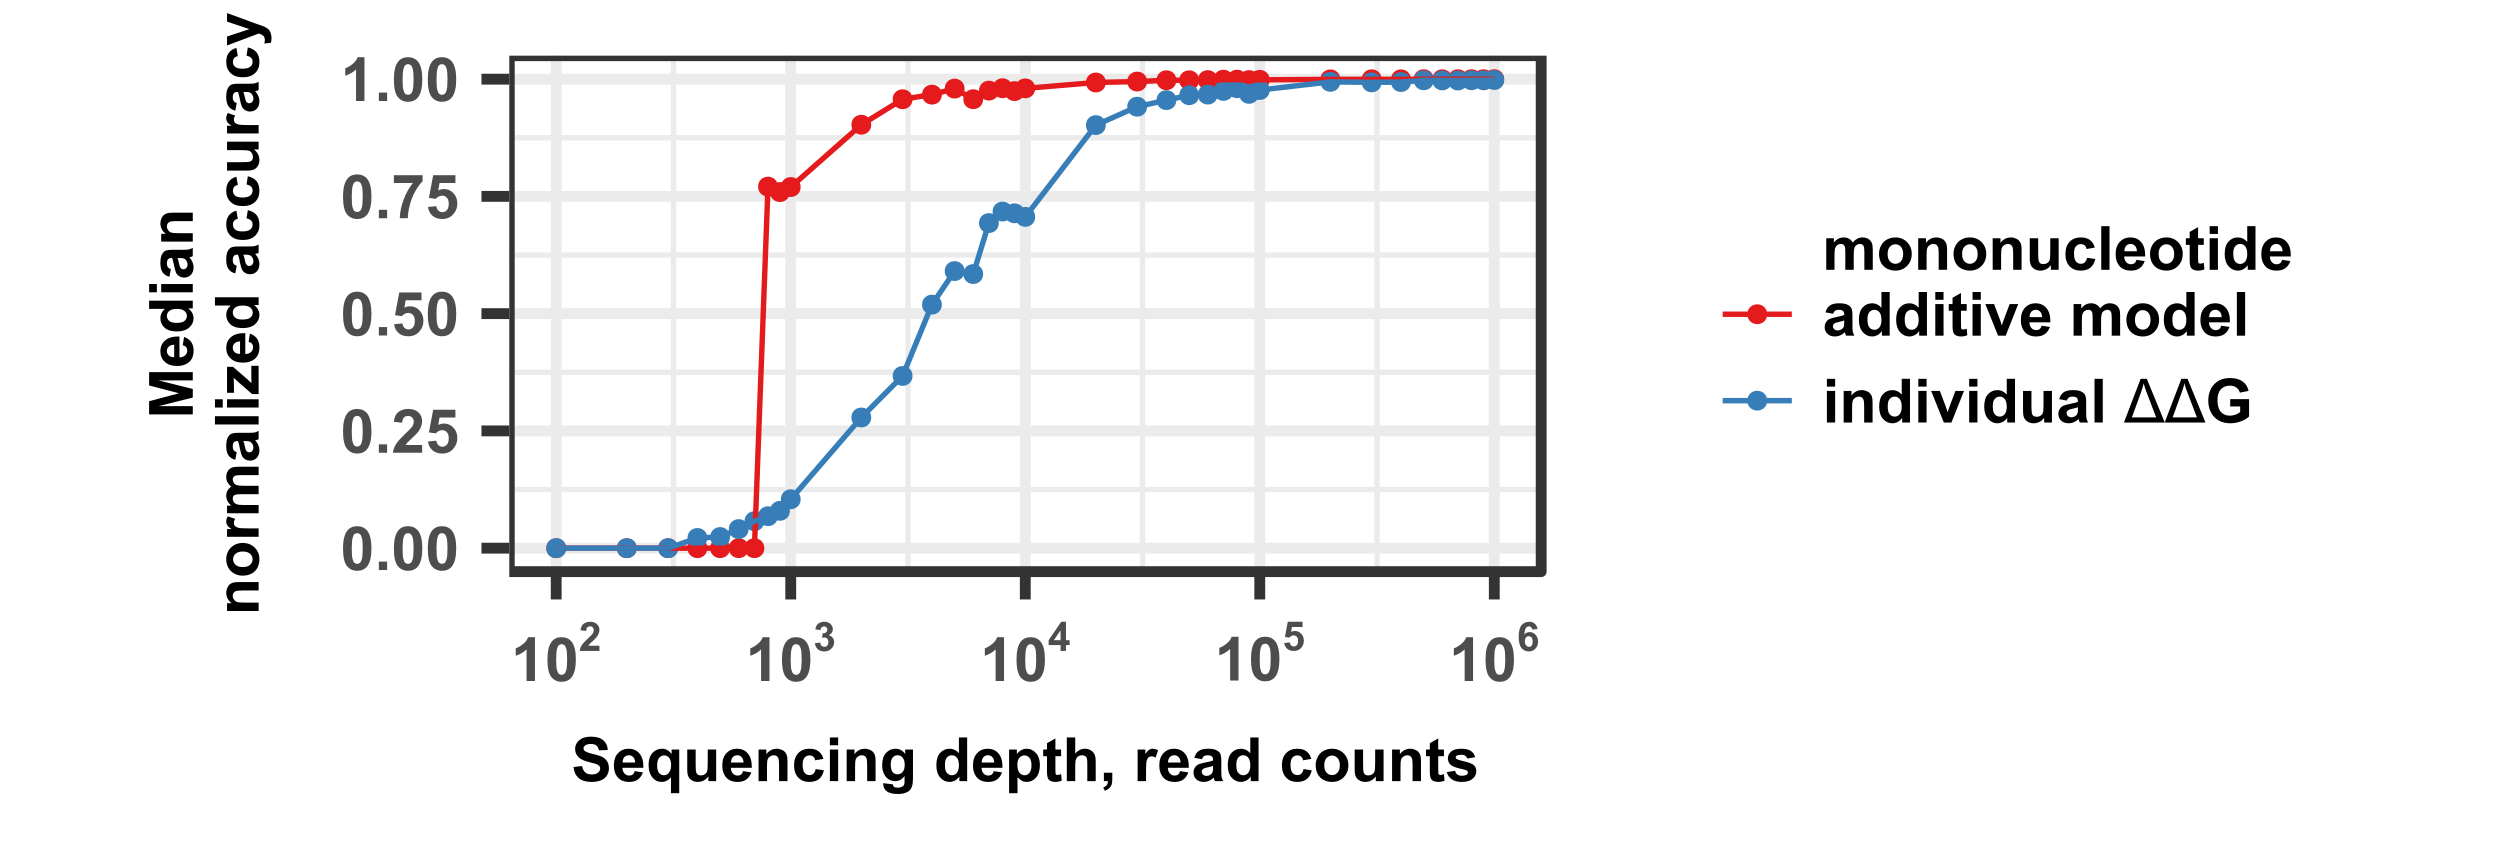 <?xml version="1.0" encoding="UTF-8"?>
<svg xmlns="http://www.w3.org/2000/svg" xmlns:xlink="http://www.w3.org/1999/xlink" width="246pt" height="85pt" viewBox="0 0 246 85" version="1.1">
<defs>
<g>
<symbol overflow="visible" id="glyph0-0">
<path style="stroke:none;" d="M 0.75 0 L 0.75 -3.75 L 3.75 -3.75 L 3.75 0 Z M 0.844 -0.094 L 3.656 -0.094 L 3.656 -3.656 L 0.844 -3.656 Z "/>
</symbol>
<symbol overflow="visible" id="glyph0-1">
<path style="stroke:none;" d="M 1.641 -4.312 C 2.055 -4.312 2.383 -4.164 2.625 -3.875 C 2.906 -3.52 3.047 -2.938 3.047 -2.125 C 3.047 -1.312 2.906 -0.723 2.625 -0.359 C 2.383 -0.066 2.055 0.078 1.641 0.078 C 1.223 0.078 0.883 -0.082 0.625 -0.406 C 0.375 -0.727 0.25 -1.301 0.25 -2.125 C 0.25 -2.938 0.391 -3.52 0.672 -3.875 C 0.898 -4.164 1.223 -4.312 1.641 -4.312 Z M 1.641 -3.625 C 1.547 -3.625 1.457 -3.594 1.375 -3.531 C 1.301 -3.469 1.242 -3.352 1.203 -3.188 C 1.141 -2.977 1.109 -2.625 1.109 -2.125 C 1.109 -1.613 1.133 -1.266 1.188 -1.078 C 1.238 -0.891 1.301 -0.766 1.375 -0.703 C 1.457 -0.641 1.547 -0.609 1.641 -0.609 C 1.742 -0.609 1.832 -0.641 1.906 -0.703 C 1.988 -0.766 2.051 -0.879 2.094 -1.047 C 2.156 -1.254 2.188 -1.613 2.188 -2.125 C 2.188 -2.625 2.16 -2.969 2.109 -3.156 C 2.055 -3.344 1.988 -3.469 1.906 -3.531 C 1.832 -3.594 1.742 -3.625 1.641 -3.625 Z "/>
</symbol>
<symbol overflow="visible" id="glyph0-2">
<path style="stroke:none;" d="M 0.438 0 L 0.438 -0.828 L 1.25 -0.828 L 1.25 0 Z "/>
</symbol>
<symbol overflow="visible" id="glyph0-3">
<path style="stroke:none;" d="M 3.031 -0.766 L 3.031 0 L 0.156 0 C 0.188 -0.289 0.281 -0.562 0.438 -0.812 C 0.594 -1.07 0.898 -1.422 1.359 -1.859 C 1.723 -2.203 1.953 -2.438 2.047 -2.562 C 2.148 -2.727 2.203 -2.895 2.203 -3.062 C 2.203 -3.238 2.148 -3.375 2.047 -3.469 C 1.953 -3.57 1.82 -3.625 1.656 -3.625 C 1.477 -3.625 1.336 -3.57 1.234 -3.469 C 1.141 -3.363 1.082 -3.191 1.062 -2.953 L 0.25 -3.047 C 0.289 -3.492 0.441 -3.816 0.703 -4.016 C 0.961 -4.211 1.285 -4.312 1.672 -4.312 C 2.098 -4.312 2.43 -4.195 2.672 -3.969 C 2.91 -3.738 3.031 -3.457 3.031 -3.125 C 3.031 -2.926 2.992 -2.738 2.922 -2.562 C 2.859 -2.383 2.754 -2.203 2.609 -2.016 C 2.504 -1.891 2.32 -1.707 2.062 -1.469 C 1.801 -1.227 1.633 -1.066 1.562 -0.984 C 1.5 -0.91 1.445 -0.836 1.406 -0.766 Z "/>
</symbol>
<symbol overflow="visible" id="glyph0-4">
<path style="stroke:none;" d="M 0.266 -1.109 L 1.094 -1.188 C 1.113 -1 1.18 -0.852 1.297 -0.75 C 1.41 -0.645 1.539 -0.594 1.688 -0.594 C 1.863 -0.594 2.008 -0.66 2.125 -0.797 C 2.25 -0.93 2.312 -1.141 2.312 -1.422 C 2.312 -1.691 2.25 -1.891 2.125 -2.016 C 2.008 -2.148 1.859 -2.219 1.672 -2.219 C 1.43 -2.219 1.219 -2.113 1.031 -1.906 L 0.359 -2 L 0.781 -4.234 L 2.969 -4.234 L 2.969 -3.469 L 1.406 -3.469 L 1.281 -2.734 C 1.469 -2.828 1.656 -2.875 1.844 -2.875 C 2.207 -2.875 2.516 -2.738 2.766 -2.469 C 3.023 -2.207 3.156 -1.863 3.156 -1.438 C 3.156 -1.082 3.051 -0.77 2.844 -0.5 C 2.562 -0.113 2.176 0.078 1.688 0.078 C 1.289 0.078 0.969 -0.023 0.719 -0.234 C 0.469 -0.453 0.316 -0.742 0.266 -1.109 Z "/>
</symbol>
<symbol overflow="visible" id="glyph0-5">
<path style="stroke:none;" d="M 0.25 -3.469 L 0.25 -4.234 L 3.078 -4.234 L 3.078 -3.641 C 2.836 -3.41 2.598 -3.082 2.359 -2.656 C 2.117 -2.227 1.938 -1.77 1.812 -1.281 C 1.688 -0.801 1.625 -0.375 1.625 0 L 0.828 0 C 0.848 -0.594 0.973 -1.195 1.203 -1.812 C 1.43 -2.438 1.738 -2.988 2.125 -3.469 Z "/>
</symbol>
<symbol overflow="visible" id="glyph0-6">
<path style="stroke:none;" d="M 2.359 0 L 1.531 0 L 1.531 -3.109 C 1.238 -2.828 0.883 -2.617 0.469 -2.484 L 0.469 -3.219 C 0.688 -3.289 0.922 -3.426 1.172 -3.625 C 1.422 -3.82 1.594 -4.051 1.688 -4.312 L 2.359 -4.312 Z "/>
</symbol>
<symbol overflow="visible" id="glyph0-7">
<path style="stroke:none;" d="M 0.219 -1.391 L 1.062 -1.484 C 1.113 -1.203 1.219 -0.992 1.375 -0.859 C 1.531 -0.723 1.738 -0.656 2 -0.656 C 2.281 -0.656 2.488 -0.711 2.625 -0.828 C 2.77 -0.953 2.844 -1.094 2.844 -1.25 C 2.844 -1.352 2.812 -1.438 2.75 -1.5 C 2.688 -1.57 2.582 -1.633 2.438 -1.688 C 2.332 -1.727 2.102 -1.789 1.75 -1.875 C 1.281 -1.988 0.953 -2.133 0.766 -2.312 C 0.504 -2.539 0.375 -2.828 0.375 -3.172 C 0.375 -3.391 0.438 -3.594 0.562 -3.781 C 0.688 -3.969 0.863 -4.113 1.094 -4.219 C 1.32 -4.32 1.602 -4.375 1.938 -4.375 C 2.477 -4.375 2.883 -4.254 3.156 -4.016 C 3.426 -3.773 3.57 -3.457 3.594 -3.062 L 2.719 -3.031 C 2.676 -3.25 2.594 -3.406 2.469 -3.5 C 2.352 -3.602 2.176 -3.656 1.938 -3.656 C 1.676 -3.656 1.477 -3.602 1.344 -3.5 C 1.25 -3.426 1.203 -3.336 1.203 -3.234 C 1.203 -3.129 1.242 -3.039 1.328 -2.969 C 1.441 -2.875 1.707 -2.773 2.125 -2.672 C 2.551 -2.578 2.863 -2.477 3.062 -2.375 C 3.258 -2.27 3.414 -2.125 3.531 -1.938 C 3.645 -1.75 3.703 -1.52 3.703 -1.25 C 3.703 -1 3.633 -0.766 3.5 -0.547 C 3.363 -0.336 3.172 -0.18 2.922 -0.078 C 2.672 0.023 2.359 0.078 1.984 0.078 C 1.441 0.078 1.023 -0.047 0.734 -0.297 C 0.441 -0.547 0.27 -0.91 0.219 -1.391 Z "/>
</symbol>
<symbol overflow="visible" id="glyph0-8">
<path style="stroke:none;" d="M 2.234 -0.984 L 3.047 -0.859 C 2.941 -0.555 2.773 -0.32 2.547 -0.156 C 2.328 0 2.047 0.078 1.703 0.078 C 1.16 0.078 0.758 -0.098 0.5 -0.453 C 0.289 -0.742 0.188 -1.102 0.188 -1.531 C 0.188 -2.051 0.32 -2.457 0.594 -2.75 C 0.863 -3.039 1.207 -3.188 1.625 -3.188 C 2.082 -3.188 2.441 -3.031 2.703 -2.719 C 2.973 -2.414 3.102 -1.945 3.094 -1.312 L 1.031 -1.312 C 1.039 -1.07 1.109 -0.883 1.234 -0.75 C 1.359 -0.613 1.516 -0.547 1.703 -0.547 C 1.836 -0.547 1.945 -0.578 2.031 -0.641 C 2.125 -0.711 2.191 -0.828 2.234 -0.984 Z M 2.281 -1.828 C 2.27 -2.066 2.207 -2.242 2.094 -2.359 C 1.977 -2.484 1.836 -2.547 1.672 -2.547 C 1.484 -2.547 1.332 -2.484 1.219 -2.359 C 1.102 -2.223 1.047 -2.047 1.047 -1.828 Z "/>
</symbol>
<symbol overflow="visible" id="glyph0-9">
<path style="stroke:none;" d="M 2.469 1.188 L 2.469 -0.375 C 2.352 -0.238 2.219 -0.129 2.062 -0.047 C 1.906 0.035 1.734 0.078 1.547 0.078 C 1.191 0.078 0.898 -0.055 0.672 -0.328 C 0.398 -0.641 0.266 -1.062 0.266 -1.594 C 0.266 -2.094 0.391 -2.484 0.641 -2.766 C 0.898 -3.047 1.219 -3.188 1.594 -3.188 C 1.801 -3.188 1.977 -3.141 2.125 -3.047 C 2.281 -2.961 2.414 -2.832 2.531 -2.656 L 2.531 -3.109 L 3.281 -3.109 L 3.281 1.188 Z M 2.484 -1.594 C 2.484 -1.914 2.414 -2.148 2.281 -2.297 C 2.156 -2.453 2 -2.531 1.812 -2.531 C 1.613 -2.531 1.445 -2.453 1.312 -2.297 C 1.176 -2.141 1.109 -1.891 1.109 -1.547 C 1.109 -1.203 1.172 -0.953 1.297 -0.797 C 1.43 -0.648 1.594 -0.578 1.781 -0.578 C 1.969 -0.578 2.129 -0.66 2.266 -0.828 C 2.41 -1.004 2.484 -1.258 2.484 -1.594 Z "/>
</symbol>
<symbol overflow="visible" id="glyph0-10">
<path style="stroke:none;" d="M 2.484 0 L 2.484 -0.469 C 2.367 -0.301 2.219 -0.164 2.031 -0.062 C 1.844 0.031 1.648 0.078 1.453 0.078 C 1.242 0.078 1.055 0.031 0.891 -0.062 C 0.723 -0.156 0.598 -0.285 0.516 -0.453 C 0.441 -0.617 0.406 -0.848 0.406 -1.141 L 0.406 -3.109 L 1.234 -3.109 L 1.234 -1.688 C 1.234 -1.25 1.25 -0.977 1.281 -0.875 C 1.312 -0.781 1.363 -0.703 1.438 -0.641 C 1.52 -0.586 1.625 -0.562 1.75 -0.562 C 1.895 -0.562 2.02 -0.598 2.125 -0.672 C 2.238 -0.742 2.316 -0.836 2.359 -0.953 C 2.398 -1.066 2.422 -1.348 2.422 -1.797 L 2.422 -3.109 L 3.25 -3.109 L 3.25 0 Z "/>
</symbol>
<symbol overflow="visible" id="glyph0-11">
<path style="stroke:none;" d="M 3.266 0 L 2.438 0 L 2.438 -1.594 C 2.438 -1.926 2.414 -2.141 2.375 -2.234 C 2.344 -2.336 2.285 -2.414 2.203 -2.469 C 2.129 -2.52 2.035 -2.547 1.922 -2.547 C 1.785 -2.547 1.66 -2.504 1.547 -2.422 C 1.43 -2.348 1.352 -2.25 1.312 -2.125 C 1.27 -2 1.25 -1.758 1.25 -1.406 L 1.25 0 L 0.422 0 L 0.422 -3.109 L 1.188 -3.109 L 1.188 -2.656 C 1.457 -3.008 1.801 -3.188 2.219 -3.188 C 2.395 -3.188 2.555 -3.148 2.703 -3.078 C 2.859 -3.016 2.973 -2.93 3.047 -2.828 C 3.129 -2.734 3.188 -2.617 3.219 -2.484 C 3.25 -2.359 3.266 -2.176 3.266 -1.938 Z "/>
</symbol>
<symbol overflow="visible" id="glyph0-12">
<path style="stroke:none;" d="M 3.141 -2.188 L 2.328 -2.047 C 2.305 -2.203 2.242 -2.32 2.141 -2.406 C 2.047 -2.488 1.922 -2.531 1.766 -2.531 C 1.566 -2.531 1.406 -2.457 1.281 -2.312 C 1.156 -2.176 1.094 -1.941 1.094 -1.609 C 1.094 -1.242 1.156 -0.984 1.281 -0.828 C 1.406 -0.672 1.57 -0.594 1.781 -0.594 C 1.938 -0.594 2.062 -0.641 2.156 -0.734 C 2.258 -0.828 2.332 -0.977 2.375 -1.188 L 3.188 -1.062 C 3.102 -0.688 2.941 -0.398 2.703 -0.203 C 2.461 -0.016 2.145 0.078 1.75 0.078 C 1.289 0.078 0.926 -0.066 0.656 -0.359 C 0.383 -0.648 0.25 -1.047 0.25 -1.547 C 0.25 -2.066 0.383 -2.469 0.656 -2.75 C 0.926 -3.039 1.297 -3.188 1.766 -3.188 C 2.141 -3.188 2.438 -3.102 2.656 -2.938 C 2.883 -2.77 3.047 -2.52 3.141 -2.188 Z "/>
</symbol>
<symbol overflow="visible" id="glyph0-13">
<path style="stroke:none;" d="M 0.438 -3.531 L 0.438 -4.297 L 1.25 -4.297 L 1.25 -3.531 Z M 0.438 0 L 0.438 -3.109 L 1.25 -3.109 L 1.25 0 Z "/>
</symbol>
<symbol overflow="visible" id="glyph0-14">
<path style="stroke:none;" d="M 0.359 0.203 L 1.297 0.312 C 1.305 0.426 1.344 0.504 1.406 0.547 C 1.477 0.609 1.598 0.641 1.766 0.641 C 1.984 0.641 2.145 0.602 2.25 0.531 C 2.32 0.488 2.379 0.422 2.422 0.328 C 2.441 0.254 2.453 0.129 2.453 -0.047 L 2.453 -0.5 C 2.211 -0.164 1.906 0 1.531 0 C 1.113 0 0.781 -0.176 0.531 -0.531 C 0.344 -0.812 0.25 -1.16 0.25 -1.578 C 0.25 -2.098 0.375 -2.492 0.625 -2.766 C 0.875 -3.047 1.188 -3.188 1.562 -3.188 C 1.945 -3.188 2.266 -3.016 2.516 -2.672 L 2.516 -3.109 L 3.281 -3.109 L 3.281 -0.312 C 3.281 0.051 3.25 0.32 3.188 0.5 C 3.125 0.688 3.035 0.832 2.922 0.938 C 2.816 1.039 2.672 1.117 2.484 1.172 C 2.305 1.234 2.082 1.266 1.812 1.266 C 1.281 1.266 0.906 1.172 0.688 0.984 C 0.469 0.805 0.359 0.582 0.359 0.312 C 0.359 0.281 0.359 0.242 0.359 0.203 Z M 1.094 -1.625 C 1.094 -1.289 1.156 -1.047 1.281 -0.891 C 1.406 -0.742 1.562 -0.672 1.75 -0.672 C 1.957 -0.672 2.129 -0.75 2.266 -0.906 C 2.398 -1.062 2.469 -1.289 2.469 -1.594 C 2.469 -1.914 2.398 -2.156 2.266 -2.312 C 2.141 -2.469 1.973 -2.547 1.766 -2.547 C 1.566 -2.547 1.406 -2.469 1.281 -2.312 C 1.156 -2.164 1.094 -1.938 1.094 -1.625 Z "/>
</symbol>
<symbol overflow="visible" id="glyph0-15">
<path style="stroke:none;" d=""/>
</symbol>
<symbol overflow="visible" id="glyph0-16">
<path style="stroke:none;" d="M 3.281 0 L 2.516 0 L 2.516 -0.453 C 2.391 -0.273 2.238 -0.141 2.062 -0.047 C 1.895 0.035 1.723 0.078 1.547 0.078 C 1.191 0.078 0.883 -0.066 0.625 -0.359 C 0.375 -0.648 0.25 -1.051 0.25 -1.562 C 0.25 -2.094 0.367 -2.492 0.609 -2.766 C 0.859 -3.047 1.176 -3.188 1.562 -3.188 C 1.906 -3.188 2.207 -3.039 2.469 -2.75 L 2.469 -4.297 L 3.281 -4.297 Z M 1.094 -1.625 C 1.094 -1.289 1.133 -1.051 1.219 -0.906 C 1.352 -0.688 1.539 -0.578 1.781 -0.578 C 1.969 -0.578 2.129 -0.656 2.266 -0.812 C 2.398 -0.977 2.469 -1.223 2.469 -1.547 C 2.469 -1.898 2.398 -2.156 2.266 -2.312 C 2.141 -2.469 1.977 -2.547 1.781 -2.547 C 1.582 -2.547 1.414 -2.469 1.281 -2.312 C 1.156 -2.164 1.094 -1.938 1.094 -1.625 Z "/>
</symbol>
<symbol overflow="visible" id="glyph0-17">
<path style="stroke:none;" d="M 0.406 -3.109 L 1.172 -3.109 L 1.172 -2.656 C 1.273 -2.812 1.41 -2.938 1.578 -3.031 C 1.742 -3.133 1.93 -3.188 2.141 -3.188 C 2.504 -3.188 2.812 -3.039 3.062 -2.75 C 3.312 -2.469 3.438 -2.078 3.438 -1.578 C 3.438 -1.055 3.312 -0.648 3.062 -0.359 C 2.812 -0.066 2.504 0.078 2.141 0.078 C 1.961 0.078 1.805 0.039 1.672 -0.031 C 1.535 -0.102 1.391 -0.223 1.234 -0.391 L 1.234 1.188 L 0.406 1.188 Z M 1.219 -1.609 C 1.219 -1.254 1.285 -0.992 1.422 -0.828 C 1.566 -0.66 1.738 -0.578 1.938 -0.578 C 2.125 -0.578 2.281 -0.656 2.406 -0.812 C 2.539 -0.969 2.609 -1.219 2.609 -1.562 C 2.609 -1.895 2.539 -2.141 2.406 -2.297 C 2.281 -2.453 2.117 -2.531 1.922 -2.531 C 1.723 -2.531 1.555 -2.453 1.422 -2.297 C 1.285 -2.141 1.219 -1.91 1.219 -1.609 Z "/>
</symbol>
<symbol overflow="visible" id="glyph0-18">
<path style="stroke:none;" d="M 1.859 -3.109 L 1.859 -2.453 L 1.297 -2.453 L 1.297 -1.203 C 1.297 -0.953 1.301 -0.801 1.312 -0.75 C 1.32 -0.707 1.344 -0.672 1.375 -0.641 C 1.414 -0.617 1.469 -0.609 1.531 -0.609 C 1.602 -0.609 1.711 -0.633 1.859 -0.688 L 1.922 -0.047 C 1.734 0.035 1.52 0.078 1.281 0.078 C 1.125 0.078 0.984 0.051 0.859 0 C 0.742 -0.051 0.66 -0.113 0.609 -0.188 C 0.555 -0.27 0.52 -0.379 0.5 -0.516 C 0.477 -0.609 0.469 -0.801 0.469 -1.094 L 0.469 -2.453 L 0.094 -2.453 L 0.094 -3.109 L 0.469 -3.109 L 0.469 -3.734 L 1.297 -4.203 L 1.297 -3.109 Z "/>
</symbol>
<symbol overflow="visible" id="glyph0-19">
<path style="stroke:none;" d="M 1.25 -4.297 L 1.25 -2.719 C 1.52 -3.031 1.836 -3.188 2.203 -3.188 C 2.391 -3.188 2.555 -3.148 2.703 -3.078 C 2.859 -3.004 2.973 -2.91 3.047 -2.797 C 3.129 -2.691 3.188 -2.57 3.219 -2.438 C 3.25 -2.312 3.266 -2.109 3.266 -1.828 L 3.266 0 L 2.438 0 L 2.438 -1.641 C 2.438 -1.973 2.422 -2.18 2.391 -2.266 C 2.359 -2.348 2.301 -2.414 2.219 -2.469 C 2.145 -2.52 2.047 -2.547 1.922 -2.547 C 1.785 -2.547 1.664 -2.516 1.562 -2.453 C 1.457 -2.391 1.379 -2.289 1.328 -2.156 C 1.273 -2.02 1.25 -1.82 1.25 -1.562 L 1.25 0 L 0.422 0 L 0.422 -4.297 Z "/>
</symbol>
<symbol overflow="visible" id="glyph0-20">
<path style="stroke:none;" d="M 0.406 -0.828 L 1.234 -0.828 L 1.234 -0.234 C 1.234 0.004 1.211 0.191 1.172 0.328 C 1.129 0.461 1.051 0.582 0.938 0.688 C 0.82 0.801 0.676 0.891 0.5 0.953 L 0.344 0.625 C 0.508 0.562 0.625 0.484 0.688 0.391 C 0.758 0.297 0.801 0.164 0.812 0 L 0.406 0 Z "/>
</symbol>
<symbol overflow="visible" id="glyph0-21">
<path style="stroke:none;" d="M 1.219 0 L 0.391 0 L 0.391 -3.109 L 1.156 -3.109 L 1.156 -2.672 C 1.289 -2.879 1.41 -3.016 1.516 -3.078 C 1.617 -3.148 1.738 -3.188 1.875 -3.188 C 2.062 -3.188 2.238 -3.133 2.406 -3.031 L 2.156 -2.312 C 2.02 -2.395 1.891 -2.438 1.766 -2.438 C 1.648 -2.438 1.551 -2.406 1.469 -2.344 C 1.395 -2.281 1.332 -2.164 1.281 -2 C 1.238 -1.832 1.219 -1.488 1.219 -0.969 Z "/>
</symbol>
<symbol overflow="visible" id="glyph0-22">
<path style="stroke:none;" d="M 1.047 -2.156 L 0.297 -2.297 C 0.379 -2.598 0.523 -2.82 0.734 -2.969 C 0.941 -3.113 1.242 -3.188 1.641 -3.188 C 2.016 -3.188 2.289 -3.141 2.469 -3.047 C 2.645 -2.961 2.77 -2.852 2.844 -2.719 C 2.914 -2.582 2.953 -2.336 2.953 -1.984 L 2.953 -1.016 C 2.953 -0.742 2.961 -0.539 2.984 -0.406 C 3.016 -0.281 3.066 -0.145 3.141 0 L 2.328 0 C 2.297 -0.051 2.266 -0.133 2.234 -0.25 C 2.223 -0.289 2.219 -0.32 2.219 -0.344 C 2.07 -0.207 1.914 -0.102 1.75 -0.031 C 1.594 0.039 1.426 0.078 1.25 0.078 C 0.926 0.078 0.672 -0.008 0.484 -0.188 C 0.305 -0.363 0.219 -0.582 0.219 -0.844 C 0.219 -1.02 0.258 -1.176 0.344 -1.312 C 0.426 -1.457 0.539 -1.566 0.688 -1.641 C 0.844 -1.711 1.062 -1.773 1.344 -1.828 C 1.727 -1.898 1.992 -1.969 2.141 -2.031 L 2.141 -2.109 C 2.141 -2.266 2.098 -2.375 2.016 -2.438 C 1.941 -2.508 1.801 -2.547 1.594 -2.547 C 1.445 -2.547 1.332 -2.516 1.25 -2.453 C 1.164 -2.398 1.098 -2.301 1.047 -2.156 Z M 2.141 -1.5 C 2.035 -1.457 1.867 -1.41 1.641 -1.359 C 1.41 -1.316 1.266 -1.27 1.203 -1.219 C 1.086 -1.145 1.031 -1.051 1.031 -0.938 C 1.031 -0.82 1.07 -0.723 1.156 -0.641 C 1.25 -0.555 1.363 -0.516 1.5 -0.516 C 1.645 -0.516 1.785 -0.562 1.922 -0.656 C 2.016 -0.727 2.078 -0.816 2.109 -0.922 C 2.129 -0.992 2.141 -1.129 2.141 -1.328 Z "/>
</symbol>
<symbol overflow="visible" id="glyph0-23">
<path style="stroke:none;" d="M 0.234 -1.594 C 0.234 -1.875 0.301 -2.141 0.438 -2.391 C 0.57 -2.648 0.766 -2.848 1.016 -2.984 C 1.266 -3.117 1.539 -3.188 1.844 -3.188 C 2.312 -3.188 2.695 -3.031 3 -2.719 C 3.301 -2.414 3.453 -2.031 3.453 -1.562 C 3.453 -1.094 3.301 -0.703 3 -0.391 C 2.695 -0.078 2.312 0.078 1.844 0.078 C 1.562 0.078 1.289 0.016 1.031 -0.109 C 0.77 -0.242 0.57 -0.438 0.438 -0.688 C 0.301 -0.938 0.234 -1.238 0.234 -1.594 Z M 1.078 -1.562 C 1.078 -1.25 1.148 -1.008 1.297 -0.844 C 1.453 -0.676 1.633 -0.594 1.844 -0.594 C 2.062 -0.594 2.242 -0.676 2.391 -0.844 C 2.535 -1.008 2.609 -1.25 2.609 -1.562 C 2.609 -1.863 2.535 -2.098 2.391 -2.266 C 2.242 -2.43 2.062 -2.516 1.844 -2.516 C 1.633 -2.516 1.453 -2.43 1.297 -2.266 C 1.148 -2.098 1.078 -1.863 1.078 -1.562 Z "/>
</symbol>
<symbol overflow="visible" id="glyph0-24">
<path style="stroke:none;" d="M 0.141 -0.891 L 0.969 -1.016 C 1 -0.859 1.066 -0.738 1.172 -0.656 C 1.285 -0.57 1.438 -0.531 1.625 -0.531 C 1.844 -0.531 2.004 -0.566 2.109 -0.641 C 2.18 -0.691 2.219 -0.766 2.219 -0.859 C 2.219 -0.922 2.195 -0.973 2.156 -1.016 C 2.113 -1.055 2.023 -1.094 1.891 -1.125 C 1.223 -1.27 0.801 -1.406 0.625 -1.531 C 0.375 -1.695 0.25 -1.93 0.25 -2.234 C 0.25 -2.492 0.352 -2.719 0.562 -2.906 C 0.781 -3.094 1.113 -3.188 1.562 -3.188 C 1.988 -3.188 2.305 -3.113 2.516 -2.969 C 2.723 -2.832 2.863 -2.629 2.938 -2.359 L 2.172 -2.219 C 2.129 -2.332 2.062 -2.422 1.969 -2.484 C 1.883 -2.555 1.754 -2.594 1.578 -2.594 C 1.359 -2.594 1.203 -2.562 1.109 -2.5 C 1.047 -2.457 1.016 -2.398 1.016 -2.328 C 1.016 -2.273 1.047 -2.227 1.109 -2.188 C 1.18 -2.125 1.438 -2.039 1.875 -1.938 C 2.312 -1.844 2.617 -1.723 2.797 -1.578 C 2.961 -1.43 3.047 -1.227 3.047 -0.969 C 3.047 -0.688 2.926 -0.441 2.688 -0.234 C 2.445 -0.023 2.094 0.078 1.625 0.078 C 1.207 0.078 0.875 -0.008 0.625 -0.188 C 0.375 -0.363 0.211 -0.598 0.141 -0.891 Z "/>
</symbol>
<symbol overflow="visible" id="glyph0-25">
<path style="stroke:none;" d="M 0.375 -3.109 L 1.125 -3.109 L 1.125 -2.688 C 1.395 -3.02 1.719 -3.188 2.094 -3.188 C 2.289 -3.188 2.461 -3.145 2.609 -3.062 C 2.766 -2.977 2.891 -2.852 2.984 -2.688 C 3.117 -2.852 3.266 -2.977 3.422 -3.062 C 3.578 -3.145 3.742 -3.188 3.922 -3.188 C 4.148 -3.188 4.344 -3.141 4.5 -3.047 C 4.664 -2.953 4.785 -2.816 4.859 -2.641 C 4.922 -2.504 4.953 -2.285 4.953 -1.984 L 4.953 0 L 4.125 0 L 4.125 -1.781 C 4.125 -2.082 4.094 -2.281 4.031 -2.375 C 3.957 -2.488 3.844 -2.547 3.688 -2.547 C 3.57 -2.547 3.461 -2.508 3.359 -2.438 C 3.254 -2.375 3.18 -2.273 3.141 -2.141 C 3.098 -2.004 3.078 -1.789 3.078 -1.5 L 3.078 0 L 2.25 0 L 2.25 -1.703 C 2.25 -2.004 2.234 -2.195 2.203 -2.281 C 2.172 -2.375 2.125 -2.441 2.062 -2.484 C 2.008 -2.523 1.926 -2.547 1.812 -2.547 C 1.688 -2.547 1.57 -2.508 1.469 -2.438 C 1.375 -2.375 1.301 -2.273 1.25 -2.141 C 1.207 -2.016 1.188 -1.805 1.188 -1.516 L 1.188 0 L 0.375 0 Z "/>
</symbol>
<symbol overflow="visible" id="glyph0-26">
<path style="stroke:none;" d="M 0.438 0 L 0.438 -4.297 L 1.25 -4.297 L 1.25 0 Z "/>
</symbol>
<symbol overflow="visible" id="glyph0-27">
<path style="stroke:none;" d="M 1.281 0 L 0.031 -3.109 L 0.891 -3.109 L 1.484 -1.531 L 1.656 -1 C 1.695 -1.133 1.723 -1.223 1.734 -1.266 C 1.766 -1.348 1.797 -1.438 1.828 -1.531 L 2.422 -3.109 L 3.266 -3.109 L 2.031 0 Z "/>
</symbol>
<symbol overflow="visible" id="glyph0-28">
<path style="stroke:none;" d="M 2.438 -1.578 L 2.438 -2.297 L 4.297 -2.297 L 4.297 -0.594 C 4.117 -0.414 3.859 -0.258 3.516 -0.125 C 3.172 0.008 2.82 0.078 2.469 0.078 C 2.02 0.078 1.629 -0.016 1.297 -0.203 C 0.961 -0.398 0.707 -0.672 0.531 -1.016 C 0.363 -1.367 0.281 -1.75 0.281 -2.156 C 0.281 -2.602 0.375 -3 0.562 -3.344 C 0.75 -3.695 1.023 -3.969 1.391 -4.156 C 1.672 -4.301 2.016 -4.375 2.422 -4.375 C 2.953 -4.375 3.367 -4.258 3.672 -4.031 C 3.973 -3.812 4.164 -3.504 4.25 -3.109 L 3.391 -2.938 C 3.328 -3.156 3.211 -3.32 3.047 -3.438 C 2.879 -3.562 2.672 -3.625 2.422 -3.625 C 2.047 -3.625 1.742 -3.504 1.516 -3.266 C 1.297 -3.023 1.188 -2.672 1.188 -2.203 C 1.188 -1.691 1.297 -1.305 1.516 -1.047 C 1.742 -0.797 2.039 -0.672 2.406 -0.672 C 2.594 -0.672 2.773 -0.703 2.953 -0.766 C 3.141 -0.836 3.297 -0.926 3.422 -1.031 L 3.422 -1.578 Z "/>
</symbol>
<symbol overflow="visible" id="glyph1-0">
<path style="stroke:none;" d="M 0.5 0 L 0.5 -2.5 L 2.5 -2.5 L 2.5 0 Z M 0.562 -0.062 L 2.438 -0.062 L 2.438 -2.438 L 0.562 -2.438 Z "/>
</symbol>
<symbol overflow="visible" id="glyph1-1">
<path style="stroke:none;" d="M 2.031 -0.516 L 2.031 0 L 0.094 0 C 0.113 -0.195 0.176 -0.379 0.281 -0.547 C 0.383 -0.723 0.594 -0.953 0.906 -1.234 C 1.156 -1.461 1.305 -1.617 1.359 -1.703 C 1.43 -1.816 1.469 -1.93 1.469 -2.047 C 1.469 -2.16 1.438 -2.25 1.375 -2.312 C 1.312 -2.383 1.223 -2.422 1.109 -2.422 C 0.992 -2.422 0.898 -2.383 0.828 -2.312 C 0.766 -2.25 0.727 -2.133 0.719 -1.969 L 0.172 -2.031 C 0.203 -2.332 0.301 -2.547 0.469 -2.672 C 0.645 -2.805 0.859 -2.875 1.109 -2.875 C 1.398 -2.875 1.625 -2.797 1.781 -2.641 C 1.945 -2.492 2.031 -2.305 2.031 -2.078 C 2.031 -1.953 2.004 -1.828 1.953 -1.703 C 1.91 -1.586 1.836 -1.469 1.734 -1.344 C 1.672 -1.258 1.551 -1.133 1.375 -0.969 C 1.195 -0.812 1.086 -0.707 1.047 -0.656 C 1.004 -0.602 0.969 -0.555 0.938 -0.516 Z "/>
</symbol>
<symbol overflow="visible" id="glyph1-2">
<path style="stroke:none;" d="M 0.156 -0.766 L 0.688 -0.828 C 0.695 -0.691 0.738 -0.586 0.812 -0.516 C 0.895 -0.441 0.988 -0.406 1.094 -0.406 C 1.207 -0.406 1.301 -0.445 1.375 -0.531 C 1.445 -0.625 1.484 -0.742 1.484 -0.891 C 1.484 -1.023 1.445 -1.129 1.375 -1.203 C 1.301 -1.285 1.211 -1.328 1.109 -1.328 C 1.035 -1.328 0.953 -1.316 0.859 -1.297 L 0.922 -1.734 C 1.066 -1.734 1.176 -1.766 1.25 -1.828 C 1.332 -1.898 1.375 -1.992 1.375 -2.109 C 1.375 -2.203 1.344 -2.273 1.281 -2.328 C 1.227 -2.391 1.156 -2.422 1.062 -2.422 C 0.969 -2.422 0.883 -2.391 0.812 -2.328 C 0.75 -2.266 0.711 -2.172 0.703 -2.047 L 0.188 -2.125 C 0.227 -2.301 0.281 -2.441 0.344 -2.547 C 0.414 -2.648 0.516 -2.727 0.641 -2.781 C 0.773 -2.844 0.922 -2.875 1.078 -2.875 C 1.348 -2.875 1.562 -2.789 1.719 -2.625 C 1.852 -2.477 1.922 -2.316 1.922 -2.141 C 1.922 -1.891 1.785 -1.691 1.516 -1.547 C 1.68 -1.504 1.812 -1.422 1.906 -1.297 C 2 -1.18 2.047 -1.035 2.047 -0.859 C 2.047 -0.609 1.953 -0.395 1.766 -0.219 C 1.586 -0.039 1.363 0.047 1.094 0.047 C 0.832 0.047 0.613 -0.023 0.438 -0.172 C 0.27 -0.328 0.176 -0.523 0.156 -0.766 Z "/>
</symbol>
<symbol overflow="visible" id="glyph1-3">
<path style="stroke:none;" d="M 1.25 0 L 1.25 -0.578 L 0.078 -0.578 L 0.078 -1.062 L 1.312 -2.875 L 1.781 -2.875 L 1.781 -1.062 L 2.141 -1.062 L 2.141 -0.578 L 1.781 -0.578 L 1.781 0 Z M 1.25 -1.062 L 1.25 -2.031 L 0.594 -1.062 Z "/>
</symbol>
<symbol overflow="visible" id="glyph1-4">
<path style="stroke:none;" d="M 0.172 -0.734 L 0.719 -0.797 C 0.738 -0.672 0.785 -0.57 0.859 -0.5 C 0.941 -0.426 1.031 -0.391 1.125 -0.391 C 1.238 -0.391 1.336 -0.438 1.422 -0.531 C 1.504 -0.625 1.547 -0.766 1.547 -0.953 C 1.547 -1.129 1.504 -1.258 1.422 -1.344 C 1.336 -1.438 1.234 -1.484 1.109 -1.484 C 0.953 -1.484 0.812 -1.41 0.688 -1.266 L 0.25 -1.328 L 0.531 -2.828 L 1.984 -2.828 L 1.984 -2.312 L 0.938 -2.312 L 0.859 -1.828 C 0.984 -1.891 1.109 -1.922 1.234 -1.922 C 1.473 -1.922 1.676 -1.832 1.844 -1.656 C 2.02 -1.477 2.109 -1.25 2.109 -0.969 C 2.109 -0.727 2.039 -0.516 1.906 -0.328 C 1.719 -0.078 1.457 0.047 1.125 0.047 C 0.863 0.047 0.648 -0.02 0.484 -0.156 C 0.316 -0.301 0.211 -0.492 0.172 -0.734 Z "/>
</symbol>
<symbol overflow="visible" id="glyph1-5">
<path style="stroke:none;" d="M 2.031 -2.156 L 1.5 -2.109 C 1.488 -2.211 1.453 -2.289 1.391 -2.344 C 1.336 -2.395 1.27 -2.422 1.188 -2.422 C 1.07 -2.422 0.973 -2.367 0.891 -2.266 C 0.805 -2.16 0.754 -1.945 0.734 -1.625 C 0.867 -1.781 1.039 -1.859 1.25 -1.859 C 1.477 -1.859 1.672 -1.77 1.828 -1.594 C 1.992 -1.426 2.078 -1.203 2.078 -0.922 C 2.078 -0.629 1.988 -0.395 1.812 -0.219 C 1.645 -0.039 1.426 0.047 1.156 0.047 C 0.875 0.047 0.641 -0.062 0.453 -0.281 C 0.266 -0.508 0.172 -0.879 0.172 -1.391 C 0.172 -1.922 0.266 -2.301 0.453 -2.531 C 0.648 -2.758 0.906 -2.875 1.219 -2.875 C 1.438 -2.875 1.613 -2.812 1.75 -2.688 C 1.895 -2.57 1.988 -2.395 2.031 -2.156 Z M 0.781 -0.969 C 0.781 -0.789 0.82 -0.648 0.906 -0.547 C 0.988 -0.453 1.082 -0.406 1.188 -0.406 C 1.289 -0.406 1.375 -0.441 1.438 -0.516 C 1.508 -0.598 1.547 -0.734 1.547 -0.922 C 1.547 -1.109 1.508 -1.242 1.438 -1.328 C 1.363 -1.41 1.27 -1.453 1.156 -1.453 C 1.051 -1.453 0.961 -1.41 0.891 -1.328 C 0.816 -1.242 0.781 -1.125 0.781 -0.969 Z "/>
</symbol>
<symbol overflow="visible" id="glyph2-0">
<path style="stroke:none;" d="M 0 -0.75 L -3.75 -0.75 L -3.75 -3.75 L 0 -3.75 Z M -0.094 -0.844 L -0.094 -3.656 L -3.656 -3.656 L -3.656 -0.844 Z "/>
</symbol>
<symbol overflow="visible" id="glyph2-1">
<path style="stroke:none;" d="M 0 -0.422 L -4.297 -0.422 L -4.297 -1.719 L -1.359 -2.5 L -4.297 -3.266 L -4.297 -4.578 L 0 -4.578 L 0 -3.766 L -3.375 -3.766 L 0 -2.922 L 0 -2.078 L -3.375 -1.234 L 0 -1.234 Z "/>
</symbol>
<symbol overflow="visible" id="glyph2-2">
<path style="stroke:none;" d="M -0.984 -2.234 L -0.859 -3.047 C -0.555 -2.941 -0.32 -2.773 -0.156 -2.547 C 0 -2.328 0.078 -2.047 0.078 -1.703 C 0.078 -1.16 -0.098 -0.758 -0.453 -0.5 C -0.742 -0.289 -1.102 -0.188 -1.531 -0.188 C -2.051 -0.188 -2.457 -0.32 -2.75 -0.594 C -3.039 -0.863 -3.188 -1.207 -3.188 -1.625 C -3.188 -2.082 -3.031 -2.441 -2.719 -2.703 C -2.414 -2.973 -1.945 -3.102 -1.312 -3.094 L -1.312 -1.031 C -1.07 -1.039 -0.883 -1.109 -0.75 -1.234 C -0.613 -1.359 -0.547 -1.516 -0.547 -1.703 C -0.547 -1.836 -0.578 -1.945 -0.641 -2.031 C -0.711 -2.125 -0.828 -2.191 -0.984 -2.234 Z M -1.828 -2.281 C -2.066 -2.27 -2.242 -2.207 -2.359 -2.094 C -2.484 -1.977 -2.547 -1.836 -2.547 -1.672 C -2.547 -1.484 -2.484 -1.332 -2.359 -1.219 C -2.223 -1.102 -2.047 -1.047 -1.828 -1.047 Z "/>
</symbol>
<symbol overflow="visible" id="glyph2-3">
<path style="stroke:none;" d="M 0 -3.281 L 0 -2.516 L -0.453 -2.516 C -0.273 -2.391 -0.141 -2.238 -0.047 -2.062 C 0.035 -1.895 0.078 -1.723 0.078 -1.547 C 0.078 -1.191 -0.066 -0.883 -0.359 -0.625 C -0.648 -0.375 -1.051 -0.25 -1.562 -0.25 C -2.094 -0.25 -2.492 -0.367 -2.766 -0.609 C -3.047 -0.859 -3.188 -1.176 -3.188 -1.562 C -3.188 -1.906 -3.039 -2.207 -2.75 -2.469 L -4.297 -2.469 L -4.297 -3.281 Z M -1.625 -1.094 C -1.289 -1.094 -1.051 -1.133 -0.906 -1.219 C -0.688 -1.352 -0.578 -1.539 -0.578 -1.781 C -0.578 -1.969 -0.656 -2.129 -0.812 -2.266 C -0.977 -2.398 -1.223 -2.469 -1.547 -2.469 C -1.898 -2.469 -2.156 -2.398 -2.312 -2.266 C -2.469 -2.141 -2.547 -1.977 -2.547 -1.781 C -2.547 -1.582 -2.469 -1.414 -2.312 -1.281 C -2.164 -1.156 -1.938 -1.094 -1.625 -1.094 Z "/>
</symbol>
<symbol overflow="visible" id="glyph2-4">
<path style="stroke:none;" d="M -3.531 -0.438 L -4.297 -0.438 L -4.297 -1.25 L -3.531 -1.25 Z M 0 -0.438 L -3.109 -0.438 L -3.109 -1.25 L 0 -1.25 Z "/>
</symbol>
<symbol overflow="visible" id="glyph2-5">
<path style="stroke:none;" d="M -2.156 -1.047 L -2.297 -0.297 C -2.598 -0.379 -2.82 -0.523 -2.969 -0.734 C -3.113 -0.941 -3.188 -1.242 -3.188 -1.641 C -3.188 -2.016 -3.141 -2.289 -3.047 -2.469 C -2.961 -2.645 -2.852 -2.77 -2.719 -2.844 C -2.582 -2.914 -2.336 -2.953 -1.984 -2.953 L -1.016 -2.953 C -0.742 -2.953 -0.539 -2.961 -0.406 -2.984 C -0.281 -3.016 -0.145 -3.066 0 -3.141 L 0 -2.328 C -0.051 -2.297 -0.133 -2.266 -0.25 -2.234 C -0.289 -2.223 -0.32 -2.219 -0.344 -2.219 C -0.207 -2.07 -0.102 -1.914 -0.031 -1.75 C 0.039 -1.594 0.078 -1.426 0.078 -1.25 C 0.078 -0.926 -0.008 -0.672 -0.188 -0.484 C -0.363 -0.305 -0.582 -0.219 -0.844 -0.219 C -1.02 -0.219 -1.176 -0.258 -1.312 -0.344 C -1.457 -0.426 -1.566 -0.539 -1.641 -0.688 C -1.711 -0.844 -1.773 -1.062 -1.828 -1.344 C -1.898 -1.727 -1.969 -1.992 -2.031 -2.141 L -2.109 -2.141 C -2.266 -2.141 -2.375 -2.098 -2.438 -2.016 C -2.508 -1.941 -2.547 -1.801 -2.547 -1.594 C -2.547 -1.445 -2.516 -1.332 -2.453 -1.25 C -2.398 -1.164 -2.301 -1.098 -2.156 -1.047 Z M -1.5 -2.141 C -1.457 -2.035 -1.41 -1.867 -1.359 -1.641 C -1.316 -1.41 -1.27 -1.266 -1.219 -1.203 C -1.145 -1.086 -1.051 -1.031 -0.938 -1.031 C -0.82 -1.031 -0.723 -1.07 -0.641 -1.156 C -0.555 -1.25 -0.516 -1.363 -0.516 -1.5 C -0.516 -1.645 -0.562 -1.785 -0.656 -1.922 C -0.727 -2.016 -0.816 -2.078 -0.922 -2.109 C -0.992 -2.129 -1.129 -2.141 -1.328 -2.141 Z "/>
</symbol>
<symbol overflow="visible" id="glyph2-6">
<path style="stroke:none;" d="M 0 -3.266 L 0 -2.438 L -1.594 -2.438 C -1.926 -2.438 -2.141 -2.414 -2.234 -2.375 C -2.336 -2.344 -2.414 -2.285 -2.469 -2.203 C -2.52 -2.129 -2.547 -2.035 -2.547 -1.922 C -2.547 -1.785 -2.504 -1.66 -2.422 -1.547 C -2.348 -1.43 -2.25 -1.352 -2.125 -1.312 C -2 -1.27 -1.758 -1.25 -1.406 -1.25 L 0 -1.25 L 0 -0.422 L -3.109 -0.422 L -3.109 -1.188 L -2.656 -1.188 C -3.008 -1.457 -3.188 -1.801 -3.188 -2.219 C -3.188 -2.395 -3.148 -2.555 -3.078 -2.703 C -3.016 -2.859 -2.93 -2.973 -2.828 -3.047 C -2.734 -3.129 -2.617 -3.188 -2.484 -3.219 C -2.359 -3.25 -2.176 -3.266 -1.938 -3.266 Z "/>
</symbol>
<symbol overflow="visible" id="glyph2-7">
<path style="stroke:none;" d="M -1.594 -0.234 C -1.875 -0.234 -2.141 -0.301 -2.391 -0.438 C -2.648 -0.57 -2.848 -0.766 -2.984 -1.016 C -3.117 -1.266 -3.188 -1.539 -3.188 -1.844 C -3.188 -2.312 -3.031 -2.695 -2.719 -3 C -2.414 -3.301 -2.031 -3.453 -1.562 -3.453 C -1.094 -3.453 -0.703 -3.301 -0.391 -3 C -0.078 -2.695 0.078 -2.312 0.078 -1.844 C 0.078 -1.562 0.016 -1.289 -0.109 -1.031 C -0.242 -0.77 -0.438 -0.57 -0.688 -0.438 C -0.938 -0.301 -1.238 -0.234 -1.594 -0.234 Z M -1.562 -1.078 C -1.25 -1.078 -1.008 -1.148 -0.844 -1.297 C -0.676 -1.453 -0.594 -1.633 -0.594 -1.844 C -0.594 -2.062 -0.676 -2.242 -0.844 -2.391 C -1.008 -2.535 -1.25 -2.609 -1.562 -2.609 C -1.863 -2.609 -2.098 -2.535 -2.266 -2.391 C -2.43 -2.242 -2.516 -2.062 -2.516 -1.844 C -2.516 -1.633 -2.43 -1.453 -2.266 -1.297 C -2.098 -1.148 -1.863 -1.078 -1.562 -1.078 Z "/>
</symbol>
<symbol overflow="visible" id="glyph2-8">
<path style="stroke:none;" d="M 0 -1.219 L 0 -0.391 L -3.109 -0.391 L -3.109 -1.156 L -2.672 -1.156 C -2.879 -1.289 -3.016 -1.41 -3.078 -1.516 C -3.148 -1.617 -3.188 -1.738 -3.188 -1.875 C -3.188 -2.062 -3.133 -2.238 -3.031 -2.406 L -2.312 -2.156 C -2.395 -2.02 -2.438 -1.891 -2.438 -1.766 C -2.438 -1.648 -2.406 -1.551 -2.344 -1.469 C -2.281 -1.395 -2.164 -1.332 -2 -1.281 C -1.832 -1.238 -1.488 -1.219 -0.969 -1.219 Z "/>
</symbol>
<symbol overflow="visible" id="glyph2-9">
<path style="stroke:none;" d="M -3.109 -0.375 L -3.109 -1.125 L -2.688 -1.125 C -3.02 -1.395 -3.188 -1.719 -3.188 -2.094 C -3.188 -2.289 -3.145 -2.461 -3.062 -2.609 C -2.977 -2.766 -2.852 -2.891 -2.688 -2.984 C -2.852 -3.117 -2.977 -3.266 -3.062 -3.422 C -3.145 -3.578 -3.188 -3.742 -3.188 -3.922 C -3.188 -4.148 -3.141 -4.344 -3.047 -4.5 C -2.953 -4.664 -2.816 -4.785 -2.641 -4.859 C -2.504 -4.922 -2.285 -4.953 -1.984 -4.953 L 0 -4.953 L 0 -4.125 L -1.781 -4.125 C -2.082 -4.125 -2.281 -4.094 -2.375 -4.031 C -2.488 -3.957 -2.547 -3.844 -2.547 -3.688 C -2.547 -3.57 -2.508 -3.461 -2.438 -3.359 C -2.375 -3.254 -2.273 -3.18 -2.141 -3.141 C -2.004 -3.098 -1.789 -3.078 -1.5 -3.078 L 0 -3.078 L 0 -2.25 L -1.703 -2.25 C -2.004 -2.25 -2.195 -2.234 -2.281 -2.203 C -2.375 -2.172 -2.441 -2.125 -2.484 -2.062 C -2.523 -2.008 -2.547 -1.926 -2.547 -1.812 C -2.547 -1.688 -2.508 -1.57 -2.438 -1.469 C -2.375 -1.375 -2.273 -1.301 -2.141 -1.25 C -2.016 -1.207 -1.805 -1.188 -1.516 -1.188 L 0 -1.188 L 0 -0.375 Z "/>
</symbol>
<symbol overflow="visible" id="glyph2-10">
<path style="stroke:none;" d="M 0 -0.438 L -4.297 -0.438 L -4.297 -1.25 L 0 -1.25 Z "/>
</symbol>
<symbol overflow="visible" id="glyph2-11">
<path style="stroke:none;" d="M 0 -0.094 L -0.641 -0.094 L -1.984 -1.266 C -2.203 -1.453 -2.359 -1.594 -2.453 -1.688 C -2.441 -1.594 -2.438 -1.469 -2.438 -1.312 L -2.422 -0.219 L -3.109 -0.219 L -3.109 -2.781 L -2.531 -2.781 L -1.156 -1.594 L -0.703 -1.172 C -0.711 -1.398 -0.719 -1.547 -0.719 -1.609 L -0.719 -2.875 L 0 -2.875 Z "/>
</symbol>
<symbol overflow="visible" id="glyph2-12">
<path style="stroke:none;" d=""/>
</symbol>
<symbol overflow="visible" id="glyph2-13">
<path style="stroke:none;" d="M -2.188 -3.141 L -2.047 -2.328 C -2.203 -2.305 -2.32 -2.242 -2.406 -2.141 C -2.488 -2.047 -2.531 -1.922 -2.531 -1.766 C -2.531 -1.566 -2.457 -1.406 -2.312 -1.281 C -2.176 -1.156 -1.941 -1.094 -1.609 -1.094 C -1.242 -1.094 -0.984 -1.156 -0.828 -1.281 C -0.672 -1.406 -0.594 -1.57 -0.594 -1.781 C -0.594 -1.938 -0.641 -2.062 -0.734 -2.156 C -0.828 -2.258 -0.977 -2.332 -1.188 -2.375 L -1.062 -3.188 C -0.688 -3.102 -0.398 -2.941 -0.203 -2.703 C -0.016 -2.461 0.078 -2.145 0.078 -1.75 C 0.078 -1.289 -0.066 -0.926 -0.359 -0.656 C -0.648 -0.383 -1.047 -0.25 -1.547 -0.25 C -2.066 -0.25 -2.469 -0.383 -2.75 -0.656 C -3.039 -0.926 -3.188 -1.297 -3.188 -1.766 C -3.188 -2.141 -3.102 -2.438 -2.938 -2.656 C -2.77 -2.883 -2.52 -3.047 -2.188 -3.141 Z "/>
</symbol>
<symbol overflow="visible" id="glyph2-14">
<path style="stroke:none;" d="M 0 -2.484 L -0.469 -2.484 C -0.301 -2.367 -0.164 -2.219 -0.062 -2.031 C 0.031 -1.844 0.078 -1.648 0.078 -1.453 C 0.078 -1.242 0.031 -1.055 -0.062 -0.891 C -0.156 -0.723 -0.285 -0.598 -0.453 -0.516 C -0.617 -0.441 -0.848 -0.406 -1.141 -0.406 L -3.109 -0.406 L -3.109 -1.234 L -1.688 -1.234 C -1.25 -1.234 -0.977 -1.25 -0.875 -1.281 C -0.781 -1.312 -0.703 -1.363 -0.641 -1.438 C -0.586 -1.52 -0.562 -1.625 -0.562 -1.75 C -0.562 -1.895 -0.598 -2.02 -0.672 -2.125 C -0.742 -2.238 -0.836 -2.316 -0.953 -2.359 C -1.066 -2.398 -1.348 -2.422 -1.797 -2.422 L -3.109 -2.422 L -3.109 -3.25 L 0 -3.25 Z "/>
</symbol>
<symbol overflow="visible" id="glyph2-15">
<path style="stroke:none;" d="M -3.109 -0.047 L -3.109 -0.922 L -0.906 -1.656 L -3.109 -2.391 L -3.109 -3.234 L -0.125 -2.141 L 0.422 -1.953 C 0.609 -1.879 0.75 -1.805 0.844 -1.734 C 0.938 -1.672 1.008 -1.598 1.062 -1.516 C 1.125 -1.43 1.172 -1.328 1.203 -1.203 C 1.242 -1.078 1.266 -0.938 1.266 -0.781 C 1.266 -0.625 1.25 -0.469 1.219 -0.312 L 0.562 -0.234 C 0.594 -0.367 0.609 -0.488 0.609 -0.594 C 0.609 -0.781 0.551 -0.922 0.438 -1.016 C 0.32 -1.109 0.18 -1.176 0.016 -1.219 Z "/>
</symbol>
<symbol overflow="visible" id="glyph3-0">
<path style="stroke:none;" d="M 0.75 0 L 0.75 -3.75 L 3.75 -3.75 L 3.75 0 Z M 0.844 -0.094 L 3.656 -0.094 L 3.656 -3.656 L 0.844 -3.656 Z "/>
</symbol>
<symbol overflow="visible" id="glyph3-1">
<path style="stroke:none;" d="M 0 0 L 1.641 -4.297 L 2.25 -4.297 L 4.016 0 Z M 0.781 -0.5 L 3.172 -0.5 L 2.234 -2.953 C 2.098 -3.316 2 -3.613 1.938 -3.844 C 1.883 -3.582 1.805 -3.312 1.703 -3.031 Z "/>
</symbol>
</g>
<clipPath id="clip1">
  <path d="M 9.191 0 L 237 0 L 237 85 L 9.191 85 Z "/>
</clipPath>
<clipPath id="clip2">
  <path d="M 9.191 0 L 237.809 0 L 237.809 85 L 9.191 85 Z "/>
</clipPath>
<clipPath id="clip3">
  <path d="M 50.113 5.48 L 152 5.48 L 152 57 L 50.113 57 Z "/>
</clipPath>
<clipPath id="clip4">
  <path d="M 50.113 47 L 152 47 L 152 49 L 50.113 49 Z "/>
</clipPath>
<clipPath id="clip5">
  <path d="M 50.113 36 L 152 36 L 152 37 L 50.113 37 Z "/>
</clipPath>
<clipPath id="clip6">
  <path d="M 50.113 24 L 152 24 L 152 26 L 50.113 26 Z "/>
</clipPath>
<clipPath id="clip7">
  <path d="M 50.113 13 L 152 13 L 152 14 L 50.113 14 Z "/>
</clipPath>
<clipPath id="clip8">
  <path d="M 66 5.48 L 67 5.48 L 67 57 L 66 57 Z "/>
</clipPath>
<clipPath id="clip9">
  <path d="M 89 5.48 L 90 5.48 L 90 57 L 89 57 Z "/>
</clipPath>
<clipPath id="clip10">
  <path d="M 112 5.48 L 113 5.48 L 113 57 L 112 57 Z "/>
</clipPath>
<clipPath id="clip11">
  <path d="M 135 5.48 L 136 5.48 L 136 57 L 135 57 Z "/>
</clipPath>
<clipPath id="clip12">
  <path d="M 50.113 53 L 152.652 53 L 152.652 55 L 50.113 55 Z "/>
</clipPath>
<clipPath id="clip13">
  <path d="M 50.113 41 L 152.652 41 L 152.652 43 L 50.113 43 Z "/>
</clipPath>
<clipPath id="clip14">
  <path d="M 50.113 30 L 152.652 30 L 152.652 32 L 50.113 32 Z "/>
</clipPath>
<clipPath id="clip15">
  <path d="M 50.113 18 L 152.652 18 L 152.652 20 L 50.113 20 Z "/>
</clipPath>
<clipPath id="clip16">
  <path d="M 50.113 7 L 152.652 7 L 152.652 9 L 50.113 9 Z "/>
</clipPath>
<clipPath id="clip17">
  <path d="M 54 5.48 L 56 5.48 L 56 57 L 54 57 Z "/>
</clipPath>
<clipPath id="clip18">
  <path d="M 77 5.48 L 79 5.48 L 79 57 L 77 57 Z "/>
</clipPath>
<clipPath id="clip19">
  <path d="M 100 5.48 L 102 5.48 L 102 57 L 100 57 Z "/>
</clipPath>
<clipPath id="clip20">
  <path d="M 123 5.48 L 125 5.48 L 125 57 L 123 57 Z "/>
</clipPath>
<clipPath id="clip21">
  <path d="M 146 5.48 L 148 5.48 L 148 57 L 146 57 Z "/>
</clipPath>
<clipPath id="clip22">
  <path d="M 50.113 5.48 L 152.652 5.48 L 152.652 57 L 50.113 57 Z "/>
</clipPath>
</defs>
<g id="surface6">
<rect x="0" y="0" width="246" height="85" style="fill:rgb(100%,100%,100%);fill-opacity:1;stroke:none;"/>
<g clip-path="url(#clip1)" clip-rule="nonzero">
<path style=" stroke:none;fill-rule:nonzero;fill:rgb(100%,100%,100%);fill-opacity:1;" d="M 9.191 85 L 236.809 85 L 236.809 0 L 9.191 0 Z "/>
</g>
<g clip-path="url(#clip2)" clip-rule="nonzero">
<path style="fill:none;stroke-width:1.067;stroke-linecap:round;stroke-linejoin:round;stroke:rgb(100%,100%,100%);stroke-opacity:1;stroke-miterlimit:10;" d="M 9.191 85 L 236.809 85 L 236.809 0 L 9.191 0 Z "/>
</g>
<g clip-path="url(#clip3)" clip-rule="nonzero">
<path style=" stroke:none;fill-rule:nonzero;fill:rgb(100%,100%,100%);fill-opacity:1;" d="M 50.113 56.25 L 151.652 56.25 L 151.652 5.48 L 50.113 5.48 Z "/>
</g>
<g clip-path="url(#clip4)" clip-rule="nonzero">
<path style="fill:none;stroke-width:0.533;stroke-linecap:butt;stroke-linejoin:round;stroke:rgb(92.157%,92.157%,92.157%);stroke-opacity:1;stroke-miterlimit:10;" d="M 50.113 48.172 L 151.656 48.172 "/>
</g>
<g clip-path="url(#clip5)" clip-rule="nonzero">
<path style="fill:none;stroke-width:0.533;stroke-linecap:butt;stroke-linejoin:round;stroke:rgb(92.157%,92.157%,92.157%);stroke-opacity:1;stroke-miterlimit:10;" d="M 50.113 36.633 L 151.656 36.633 "/>
</g>
<g clip-path="url(#clip6)" clip-rule="nonzero">
<path style="fill:none;stroke-width:0.533;stroke-linecap:butt;stroke-linejoin:round;stroke:rgb(92.157%,92.157%,92.157%);stroke-opacity:1;stroke-miterlimit:10;" d="M 50.113 25.094 L 151.656 25.094 "/>
</g>
<g clip-path="url(#clip7)" clip-rule="nonzero">
<path style="fill:none;stroke-width:0.533;stroke-linecap:butt;stroke-linejoin:round;stroke:rgb(92.157%,92.157%,92.157%);stroke-opacity:1;stroke-miterlimit:10;" d="M 50.113 13.555 L 151.656 13.555 "/>
</g>
<g clip-path="url(#clip8)" clip-rule="nonzero">
<path style="fill:none;stroke-width:0.533;stroke-linecap:butt;stroke-linejoin:round;stroke:rgb(92.157%,92.157%,92.157%);stroke-opacity:1;stroke-miterlimit:10;" d="M 66.27 56.25 L 66.27 5.48 "/>
</g>
<g clip-path="url(#clip9)" clip-rule="nonzero">
<path style="fill:none;stroke-width:0.533;stroke-linecap:butt;stroke-linejoin:round;stroke:rgb(92.157%,92.157%,92.157%);stroke-opacity:1;stroke-miterlimit:10;" d="M 89.348 56.25 L 89.348 5.48 "/>
</g>
<g clip-path="url(#clip10)" clip-rule="nonzero">
<path style="fill:none;stroke-width:0.533;stroke-linecap:butt;stroke-linejoin:round;stroke:rgb(92.157%,92.157%,92.157%);stroke-opacity:1;stroke-miterlimit:10;" d="M 112.422 56.25 L 112.422 5.48 "/>
</g>
<g clip-path="url(#clip11)" clip-rule="nonzero">
<path style="fill:none;stroke-width:0.533;stroke-linecap:butt;stroke-linejoin:round;stroke:rgb(92.157%,92.157%,92.157%);stroke-opacity:1;stroke-miterlimit:10;" d="M 135.5 56.25 L 135.5 5.48 "/>
</g>
<g clip-path="url(#clip12)" clip-rule="nonzero">
<path style="fill:none;stroke-width:1.067;stroke-linecap:butt;stroke-linejoin:round;stroke:rgb(92.157%,92.157%,92.157%);stroke-opacity:1;stroke-miterlimit:10;" d="M 50.113 53.941 L 151.656 53.941 "/>
</g>
<g clip-path="url(#clip13)" clip-rule="nonzero">
<path style="fill:none;stroke-width:1.067;stroke-linecap:butt;stroke-linejoin:round;stroke:rgb(92.157%,92.157%,92.157%);stroke-opacity:1;stroke-miterlimit:10;" d="M 50.113 42.402 L 151.656 42.402 "/>
</g>
<g clip-path="url(#clip14)" clip-rule="nonzero">
<path style="fill:none;stroke-width:1.067;stroke-linecap:butt;stroke-linejoin:round;stroke:rgb(92.157%,92.157%,92.157%);stroke-opacity:1;stroke-miterlimit:10;" d="M 50.113 30.863 L 151.656 30.863 "/>
</g>
<g clip-path="url(#clip15)" clip-rule="nonzero">
<path style="fill:none;stroke-width:1.067;stroke-linecap:butt;stroke-linejoin:round;stroke:rgb(92.157%,92.157%,92.157%);stroke-opacity:1;stroke-miterlimit:10;" d="M 50.113 19.324 L 151.656 19.324 "/>
</g>
<g clip-path="url(#clip16)" clip-rule="nonzero">
<path style="fill:none;stroke-width:1.067;stroke-linecap:butt;stroke-linejoin:round;stroke:rgb(92.157%,92.157%,92.157%);stroke-opacity:1;stroke-miterlimit:10;" d="M 50.113 7.789 L 151.656 7.789 "/>
</g>
<g clip-path="url(#clip17)" clip-rule="nonzero">
<path style="fill:none;stroke-width:1.067;stroke-linecap:butt;stroke-linejoin:round;stroke:rgb(92.157%,92.157%,92.157%);stroke-opacity:1;stroke-miterlimit:10;" d="M 54.73 56.25 L 54.73 5.48 "/>
</g>
<g clip-path="url(#clip18)" clip-rule="nonzero">
<path style="fill:none;stroke-width:1.067;stroke-linecap:butt;stroke-linejoin:round;stroke:rgb(92.157%,92.157%,92.157%);stroke-opacity:1;stroke-miterlimit:10;" d="M 77.809 56.25 L 77.809 5.48 "/>
</g>
<g clip-path="url(#clip19)" clip-rule="nonzero">
<path style="fill:none;stroke-width:1.067;stroke-linecap:butt;stroke-linejoin:round;stroke:rgb(92.157%,92.157%,92.157%);stroke-opacity:1;stroke-miterlimit:10;" d="M 100.887 56.25 L 100.887 5.48 "/>
</g>
<g clip-path="url(#clip20)" clip-rule="nonzero">
<path style="fill:none;stroke-width:1.067;stroke-linecap:butt;stroke-linejoin:round;stroke:rgb(92.157%,92.157%,92.157%);stroke-opacity:1;stroke-miterlimit:10;" d="M 123.961 56.25 L 123.961 5.48 "/>
</g>
<g clip-path="url(#clip21)" clip-rule="nonzero">
<path style="fill:none;stroke-width:1.067;stroke-linecap:butt;stroke-linejoin:round;stroke:rgb(92.157%,92.157%,92.157%);stroke-opacity:1;stroke-miterlimit:10;" d="M 147.039 56.25 L 147.039 5.48 "/>
</g>
<path style="fill-rule:nonzero;fill:rgb(89.412%,10.196%,10.98%);fill-opacity:1;stroke-width:0.709;stroke-linecap:round;stroke-linejoin:round;stroke:rgb(89.412%,10.196%,10.98%);stroke-opacity:1;stroke-miterlimit:10;" d="M 55.352 53.941 C 55.352 54.77 54.109 54.77 54.109 53.941 C 54.109 53.113 55.352 53.113 55.352 53.941 "/>
<path style="fill-rule:nonzero;fill:rgb(89.412%,10.196%,10.98%);fill-opacity:1;stroke-width:0.709;stroke-linecap:round;stroke-linejoin:round;stroke:rgb(89.412%,10.196%,10.98%);stroke-opacity:1;stroke-miterlimit:10;" d="M 62.297 53.941 C 62.297 54.77 61.055 54.77 61.055 53.941 C 61.055 53.113 62.297 53.113 62.297 53.941 "/>
<path style="fill-rule:nonzero;fill:rgb(89.412%,10.196%,10.98%);fill-opacity:1;stroke-width:0.709;stroke-linecap:round;stroke-linejoin:round;stroke:rgb(89.412%,10.196%,10.98%);stroke-opacity:1;stroke-miterlimit:10;" d="M 66.363 53.941 C 66.363 54.77 65.121 54.77 65.121 53.941 C 65.121 53.113 66.363 53.113 66.363 53.941 "/>
<path style="fill-rule:nonzero;fill:rgb(89.412%,10.196%,10.98%);fill-opacity:1;stroke-width:0.709;stroke-linecap:round;stroke-linejoin:round;stroke:rgb(89.412%,10.196%,10.98%);stroke-opacity:1;stroke-miterlimit:10;" d="M 69.246 53.941 C 69.246 54.77 68.004 54.77 68.004 53.941 C 68.004 53.113 69.246 53.113 69.246 53.941 "/>
<path style="fill-rule:nonzero;fill:rgb(89.412%,10.196%,10.98%);fill-opacity:1;stroke-width:0.709;stroke-linecap:round;stroke-linejoin:round;stroke:rgb(89.412%,10.196%,10.98%);stroke-opacity:1;stroke-miterlimit:10;" d="M 71.48 53.941 C 71.48 54.77 70.238 54.77 70.238 53.941 C 70.238 53.113 71.48 53.113 71.48 53.941 "/>
<path style="fill-rule:nonzero;fill:rgb(89.412%,10.196%,10.98%);fill-opacity:1;stroke-width:0.709;stroke-linecap:round;stroke-linejoin:round;stroke:rgb(89.412%,10.196%,10.98%);stroke-opacity:1;stroke-miterlimit:10;" d="M 73.309 53.941 C 73.309 54.77 72.066 54.77 72.066 53.941 C 72.066 53.113 73.309 53.113 73.309 53.941 "/>
<path style="fill-rule:nonzero;fill:rgb(89.412%,10.196%,10.98%);fill-opacity:1;stroke-width:0.709;stroke-linecap:round;stroke-linejoin:round;stroke:rgb(89.412%,10.196%,10.98%);stroke-opacity:1;stroke-miterlimit:10;" d="M 74.855 53.941 C 74.855 54.77 73.613 54.77 73.613 53.941 C 73.613 53.113 74.855 53.113 74.855 53.941 "/>
<path style="fill-rule:nonzero;fill:rgb(89.412%,10.196%,10.98%);fill-opacity:1;stroke-width:0.709;stroke-linecap:round;stroke-linejoin:round;stroke:rgb(89.412%,10.196%,10.98%);stroke-opacity:1;stroke-miterlimit:10;" d="M 76.191 18.363 C 76.191 19.191 74.949 19.191 74.949 18.363 C 74.949 17.535 76.191 17.535 76.191 18.363 "/>
<path style="fill-rule:nonzero;fill:rgb(89.412%,10.196%,10.98%);fill-opacity:1;stroke-width:0.709;stroke-linecap:round;stroke-linejoin:round;stroke:rgb(89.412%,10.196%,10.98%);stroke-opacity:1;stroke-miterlimit:10;" d="M 77.371 18.898 C 77.371 19.727 76.129 19.727 76.129 18.898 C 76.129 18.07 77.371 18.07 77.371 18.898 "/>
<path style="fill-rule:nonzero;fill:rgb(89.412%,10.196%,10.98%);fill-opacity:1;stroke-width:0.709;stroke-linecap:round;stroke-linejoin:round;stroke:rgb(89.412%,10.196%,10.98%);stroke-opacity:1;stroke-miterlimit:10;" d="M 78.43 18.406 C 78.43 19.234 77.188 19.234 77.188 18.406 C 77.188 17.578 78.43 17.578 78.43 18.406 "/>
<path style="fill-rule:nonzero;fill:rgb(89.412%,10.196%,10.98%);fill-opacity:1;stroke-width:0.709;stroke-linecap:round;stroke-linejoin:round;stroke:rgb(89.412%,10.196%,10.98%);stroke-opacity:1;stroke-miterlimit:10;" d="M 85.375 12.273 C 85.375 13.102 84.133 13.102 84.133 12.273 C 84.133 11.445 85.375 11.445 85.375 12.273 "/>
<path style="fill-rule:nonzero;fill:rgb(89.412%,10.196%,10.98%);fill-opacity:1;stroke-width:0.709;stroke-linecap:round;stroke-linejoin:round;stroke:rgb(89.412%,10.196%,10.98%);stroke-opacity:1;stroke-miterlimit:10;" d="M 89.438 9.766 C 89.438 10.594 88.195 10.594 88.195 9.766 C 88.195 8.938 89.438 8.938 89.438 9.766 "/>
<path style="fill-rule:nonzero;fill:rgb(89.412%,10.196%,10.98%);fill-opacity:1;stroke-width:0.709;stroke-linecap:round;stroke-linejoin:round;stroke:rgb(89.412%,10.196%,10.98%);stroke-opacity:1;stroke-miterlimit:10;" d="M 92.324 9.312 C 92.324 10.141 91.082 10.141 91.082 9.312 C 91.082 8.484 92.324 8.484 92.324 9.312 "/>
<path style="fill-rule:nonzero;fill:rgb(89.412%,10.196%,10.98%);fill-opacity:1;stroke-width:0.709;stroke-linecap:round;stroke-linejoin:round;stroke:rgb(89.412%,10.196%,10.98%);stroke-opacity:1;stroke-miterlimit:10;" d="M 94.559 8.719 C 94.559 9.547 93.316 9.547 93.316 8.719 C 93.316 7.891 94.559 7.891 94.559 8.719 "/>
<path style="fill-rule:nonzero;fill:rgb(89.412%,10.196%,10.98%);fill-opacity:1;stroke-width:0.709;stroke-linecap:round;stroke-linejoin:round;stroke:rgb(89.412%,10.196%,10.98%);stroke-opacity:1;stroke-miterlimit:10;" d="M 96.387 9.762 C 96.387 10.59 95.145 10.59 95.145 9.762 C 95.145 8.934 96.387 8.934 96.387 9.762 "/>
<path style="fill-rule:nonzero;fill:rgb(89.412%,10.196%,10.98%);fill-opacity:1;stroke-width:0.709;stroke-linecap:round;stroke-linejoin:round;stroke:rgb(89.412%,10.196%,10.98%);stroke-opacity:1;stroke-miterlimit:10;" d="M 97.93 8.918 C 97.93 9.746 96.688 9.746 96.688 8.918 C 96.688 8.09 97.93 8.09 97.93 8.918 "/>
<path style="fill-rule:nonzero;fill:rgb(89.412%,10.196%,10.98%);fill-opacity:1;stroke-width:0.709;stroke-linecap:round;stroke-linejoin:round;stroke:rgb(89.412%,10.196%,10.98%);stroke-opacity:1;stroke-miterlimit:10;" d="M 99.27 8.684 C 99.27 9.512 98.027 9.512 98.027 8.684 C 98.027 7.855 99.27 7.855 99.27 8.684 "/>
<path style="fill-rule:nonzero;fill:rgb(89.412%,10.196%,10.98%);fill-opacity:1;stroke-width:0.709;stroke-linecap:round;stroke-linejoin:round;stroke:rgb(89.412%,10.196%,10.98%);stroke-opacity:1;stroke-miterlimit:10;" d="M 100.449 8.965 C 100.449 9.793 99.207 9.793 99.207 8.965 C 99.207 8.137 100.449 8.137 100.449 8.965 "/>
<path style="fill-rule:nonzero;fill:rgb(89.412%,10.196%,10.98%);fill-opacity:1;stroke-width:0.709;stroke-linecap:round;stroke-linejoin:round;stroke:rgb(89.412%,10.196%,10.98%);stroke-opacity:1;stroke-miterlimit:10;" d="M 101.508 8.695 C 101.508 9.523 100.266 9.523 100.266 8.695 C 100.266 7.867 101.508 7.867 101.508 8.695 "/>
<path style="fill-rule:nonzero;fill:rgb(89.412%,10.196%,10.98%);fill-opacity:1;stroke-width:0.709;stroke-linecap:round;stroke-linejoin:round;stroke:rgb(89.412%,10.196%,10.98%);stroke-opacity:1;stroke-miterlimit:10;" d="M 108.453 8.117 C 108.453 8.945 107.211 8.945 107.211 8.117 C 107.211 7.289 108.453 7.289 108.453 8.117 "/>
<path style="fill-rule:nonzero;fill:rgb(89.412%,10.196%,10.98%);fill-opacity:1;stroke-width:0.709;stroke-linecap:round;stroke-linejoin:round;stroke:rgb(89.412%,10.196%,10.98%);stroke-opacity:1;stroke-miterlimit:10;" d="M 112.516 8.023 C 112.516 8.852 111.273 8.852 111.273 8.023 C 111.273 7.195 112.516 7.195 112.516 8.023 "/>
<path style="fill-rule:nonzero;fill:rgb(89.412%,10.196%,10.98%);fill-opacity:1;stroke-width:0.709;stroke-linecap:round;stroke-linejoin:round;stroke:rgb(89.412%,10.196%,10.98%);stroke-opacity:1;stroke-miterlimit:10;" d="M 115.398 7.895 C 115.398 8.723 114.156 8.723 114.156 7.895 C 114.156 7.066 115.398 7.066 115.398 7.895 "/>
<path style="fill-rule:nonzero;fill:rgb(89.412%,10.196%,10.98%);fill-opacity:1;stroke-width:0.709;stroke-linecap:round;stroke-linejoin:round;stroke:rgb(89.412%,10.196%,10.98%);stroke-opacity:1;stroke-miterlimit:10;" d="M 117.637 7.898 C 117.637 8.727 116.395 8.727 116.395 7.898 C 116.395 7.07 117.637 7.07 117.637 7.898 "/>
<path style="fill-rule:nonzero;fill:rgb(89.412%,10.196%,10.98%);fill-opacity:1;stroke-width:0.709;stroke-linecap:round;stroke-linejoin:round;stroke:rgb(89.412%,10.196%,10.98%);stroke-opacity:1;stroke-miterlimit:10;" d="M 119.465 7.883 C 119.465 8.711 118.223 8.711 118.223 7.883 C 118.223 7.055 119.465 7.055 119.465 7.883 "/>
<path style="fill-rule:nonzero;fill:rgb(89.412%,10.196%,10.98%);fill-opacity:1;stroke-width:0.709;stroke-linecap:round;stroke-linejoin:round;stroke:rgb(89.412%,10.196%,10.98%);stroke-opacity:1;stroke-miterlimit:10;" d="M 121.008 7.84 C 121.008 8.668 119.766 8.668 119.766 7.84 C 119.766 7.012 121.008 7.012 121.008 7.84 "/>
<path style="fill-rule:nonzero;fill:rgb(89.412%,10.196%,10.98%);fill-opacity:1;stroke-width:0.709;stroke-linecap:round;stroke-linejoin:round;stroke:rgb(89.412%,10.196%,10.98%);stroke-opacity:1;stroke-miterlimit:10;" d="M 122.348 7.836 C 122.348 8.664 121.105 8.664 121.105 7.836 C 121.105 7.008 122.348 7.008 122.348 7.836 "/>
<path style="fill-rule:nonzero;fill:rgb(89.412%,10.196%,10.98%);fill-opacity:1;stroke-width:0.709;stroke-linecap:round;stroke-linejoin:round;stroke:rgb(89.412%,10.196%,10.98%);stroke-opacity:1;stroke-miterlimit:10;" d="M 123.527 7.879 C 123.527 8.707 122.285 8.707 122.285 7.879 C 122.285 7.051 123.527 7.051 123.527 7.879 "/>
<path style="fill-rule:nonzero;fill:rgb(89.412%,10.196%,10.98%);fill-opacity:1;stroke-width:0.709;stroke-linecap:round;stroke-linejoin:round;stroke:rgb(89.412%,10.196%,10.98%);stroke-opacity:1;stroke-miterlimit:10;" d="M 124.582 7.855 C 124.582 8.684 123.34 8.684 123.34 7.855 C 123.34 7.027 124.582 7.027 124.582 7.855 "/>
<path style="fill-rule:nonzero;fill:rgb(89.412%,10.196%,10.98%);fill-opacity:1;stroke-width:0.709;stroke-linecap:round;stroke-linejoin:round;stroke:rgb(89.412%,10.196%,10.98%);stroke-opacity:1;stroke-miterlimit:10;" d="M 131.531 7.809 C 131.531 8.637 130.289 8.637 130.289 7.809 C 130.289 6.98 131.531 6.98 131.531 7.809 "/>
<path style="fill-rule:nonzero;fill:rgb(89.412%,10.196%,10.98%);fill-opacity:1;stroke-width:0.709;stroke-linecap:round;stroke-linejoin:round;stroke:rgb(89.412%,10.196%,10.98%);stroke-opacity:1;stroke-miterlimit:10;" d="M 135.594 7.801 C 135.594 8.629 134.352 8.629 134.352 7.801 C 134.352 6.973 135.594 6.973 135.594 7.801 "/>
<path style="fill-rule:nonzero;fill:rgb(89.412%,10.196%,10.98%);fill-opacity:1;stroke-width:0.709;stroke-linecap:round;stroke-linejoin:round;stroke:rgb(89.412%,10.196%,10.98%);stroke-opacity:1;stroke-miterlimit:10;" d="M 138.477 7.805 C 138.477 8.633 137.234 8.633 137.234 7.805 C 137.234 6.977 138.477 6.977 138.477 7.805 "/>
<path style="fill-rule:nonzero;fill:rgb(89.412%,10.196%,10.98%);fill-opacity:1;stroke-width:0.709;stroke-linecap:round;stroke-linejoin:round;stroke:rgb(89.412%,10.196%,10.98%);stroke-opacity:1;stroke-miterlimit:10;" d="M 140.715 7.793 C 140.715 8.621 139.473 8.621 139.473 7.793 C 139.473 6.965 140.715 6.965 140.715 7.793 "/>
<path style="fill-rule:nonzero;fill:rgb(89.412%,10.196%,10.98%);fill-opacity:1;stroke-width:0.709;stroke-linecap:round;stroke-linejoin:round;stroke:rgb(89.412%,10.196%,10.98%);stroke-opacity:1;stroke-miterlimit:10;" d="M 142.539 7.797 C 142.539 8.625 141.297 8.625 141.297 7.797 C 141.297 6.969 142.539 6.969 142.539 7.797 "/>
<path style="fill-rule:nonzero;fill:rgb(89.412%,10.196%,10.98%);fill-opacity:1;stroke-width:0.709;stroke-linecap:round;stroke-linejoin:round;stroke:rgb(89.412%,10.196%,10.98%);stroke-opacity:1;stroke-miterlimit:10;" d="M 144.086 7.793 C 144.086 8.621 142.844 8.621 142.844 7.793 C 142.844 6.965 144.086 6.965 144.086 7.793 "/>
<path style="fill-rule:nonzero;fill:rgb(89.412%,10.196%,10.98%);fill-opacity:1;stroke-width:0.709;stroke-linecap:round;stroke-linejoin:round;stroke:rgb(89.412%,10.196%,10.98%);stroke-opacity:1;stroke-miterlimit:10;" d="M 145.426 7.793 C 145.426 8.621 144.184 8.621 144.184 7.793 C 144.184 6.965 145.426 6.965 145.426 7.793 "/>
<path style="fill-rule:nonzero;fill:rgb(89.412%,10.196%,10.98%);fill-opacity:1;stroke-width:0.709;stroke-linecap:round;stroke-linejoin:round;stroke:rgb(89.412%,10.196%,10.98%);stroke-opacity:1;stroke-miterlimit:10;" d="M 146.605 7.793 C 146.605 8.621 145.363 8.621 145.363 7.793 C 145.363 6.965 146.605 6.965 146.605 7.793 "/>
<path style="fill-rule:nonzero;fill:rgb(89.412%,10.196%,10.98%);fill-opacity:1;stroke-width:0.709;stroke-linecap:round;stroke-linejoin:round;stroke:rgb(89.412%,10.196%,10.98%);stroke-opacity:1;stroke-miterlimit:10;" d="M 147.66 7.793 C 147.66 8.621 146.418 8.621 146.418 7.793 C 146.418 6.965 147.66 6.965 147.66 7.793 "/>
<path style="fill-rule:nonzero;fill:rgb(21.569%,49.412%,72.157%);fill-opacity:1;stroke-width:0.709;stroke-linecap:round;stroke-linejoin:round;stroke:rgb(21.569%,49.412%,72.157%);stroke-opacity:1;stroke-miterlimit:10;" d="M 55.352 53.941 C 55.352 54.77 54.109 54.77 54.109 53.941 C 54.109 53.113 55.352 53.113 55.352 53.941 "/>
<path style="fill-rule:nonzero;fill:rgb(21.569%,49.412%,72.157%);fill-opacity:1;stroke-width:0.709;stroke-linecap:round;stroke-linejoin:round;stroke:rgb(21.569%,49.412%,72.157%);stroke-opacity:1;stroke-miterlimit:10;" d="M 62.297 53.941 C 62.297 54.77 61.055 54.77 61.055 53.941 C 61.055 53.113 62.297 53.113 62.297 53.941 "/>
<path style="fill-rule:nonzero;fill:rgb(21.569%,49.412%,72.157%);fill-opacity:1;stroke-width:0.709;stroke-linecap:round;stroke-linejoin:round;stroke:rgb(21.569%,49.412%,72.157%);stroke-opacity:1;stroke-miterlimit:10;" d="M 66.363 53.941 C 66.363 54.77 65.121 54.77 65.121 53.941 C 65.121 53.113 66.363 53.113 66.363 53.941 "/>
<path style="fill-rule:nonzero;fill:rgb(21.569%,49.412%,72.157%);fill-opacity:1;stroke-width:0.709;stroke-linecap:round;stroke-linejoin:round;stroke:rgb(21.569%,49.412%,72.157%);stroke-opacity:1;stroke-miterlimit:10;" d="M 69.246 52.934 C 69.246 53.762 68.004 53.762 68.004 52.934 C 68.004 52.105 69.246 52.105 69.246 52.934 "/>
<path style="fill-rule:nonzero;fill:rgb(21.569%,49.412%,72.157%);fill-opacity:1;stroke-width:0.709;stroke-linecap:round;stroke-linejoin:round;stroke:rgb(21.569%,49.412%,72.157%);stroke-opacity:1;stroke-miterlimit:10;" d="M 71.48 52.844 C 71.48 53.672 70.238 53.672 70.238 52.844 C 70.238 52.016 71.48 52.016 71.48 52.844 "/>
<path style="fill-rule:nonzero;fill:rgb(21.569%,49.412%,72.157%);fill-opacity:1;stroke-width:0.709;stroke-linecap:round;stroke-linejoin:round;stroke:rgb(21.569%,49.412%,72.157%);stroke-opacity:1;stroke-miterlimit:10;" d="M 73.309 52.062 C 73.309 52.891 72.066 52.891 72.066 52.062 C 72.066 51.234 73.309 51.234 73.309 52.062 "/>
<path style="fill-rule:nonzero;fill:rgb(21.569%,49.412%,72.157%);fill-opacity:1;stroke-width:0.709;stroke-linecap:round;stroke-linejoin:round;stroke:rgb(21.569%,49.412%,72.157%);stroke-opacity:1;stroke-miterlimit:10;" d="M 74.855 51.289 C 74.855 52.117 73.613 52.117 73.613 51.289 C 73.613 50.461 74.855 50.461 74.855 51.289 "/>
<path style="fill-rule:nonzero;fill:rgb(21.569%,49.412%,72.157%);fill-opacity:1;stroke-width:0.709;stroke-linecap:round;stroke-linejoin:round;stroke:rgb(21.569%,49.412%,72.157%);stroke-opacity:1;stroke-miterlimit:10;" d="M 76.191 50.793 C 76.191 51.621 74.949 51.621 74.949 50.793 C 74.949 49.965 76.191 49.965 76.191 50.793 "/>
<path style="fill-rule:nonzero;fill:rgb(21.569%,49.412%,72.157%);fill-opacity:1;stroke-width:0.709;stroke-linecap:round;stroke-linejoin:round;stroke:rgb(21.569%,49.412%,72.157%);stroke-opacity:1;stroke-miterlimit:10;" d="M 77.371 50.266 C 77.371 51.094 76.129 51.094 76.129 50.266 C 76.129 49.438 77.371 49.438 77.371 50.266 "/>
<path style="fill-rule:nonzero;fill:rgb(21.569%,49.412%,72.157%);fill-opacity:1;stroke-width:0.709;stroke-linecap:round;stroke-linejoin:round;stroke:rgb(21.569%,49.412%,72.157%);stroke-opacity:1;stroke-miterlimit:10;" d="M 78.43 49.125 C 78.43 49.953 77.188 49.953 77.188 49.125 C 77.188 48.297 78.43 48.297 78.43 49.125 "/>
<path style="fill-rule:nonzero;fill:rgb(21.569%,49.412%,72.157%);fill-opacity:1;stroke-width:0.709;stroke-linecap:round;stroke-linejoin:round;stroke:rgb(21.569%,49.412%,72.157%);stroke-opacity:1;stroke-miterlimit:10;" d="M 85.375 41.082 C 85.375 41.91 84.133 41.91 84.133 41.082 C 84.133 40.254 85.375 40.254 85.375 41.082 "/>
<path style="fill-rule:nonzero;fill:rgb(21.569%,49.412%,72.157%);fill-opacity:1;stroke-width:0.709;stroke-linecap:round;stroke-linejoin:round;stroke:rgb(21.569%,49.412%,72.157%);stroke-opacity:1;stroke-miterlimit:10;" d="M 89.438 36.992 C 89.438 37.82 88.195 37.82 88.195 36.992 C 88.195 36.164 89.438 36.164 89.438 36.992 "/>
<path style="fill-rule:nonzero;fill:rgb(21.569%,49.412%,72.157%);fill-opacity:1;stroke-width:0.709;stroke-linecap:round;stroke-linejoin:round;stroke:rgb(21.569%,49.412%,72.157%);stroke-opacity:1;stroke-miterlimit:10;" d="M 92.324 29.977 C 92.324 30.805 91.082 30.805 91.082 29.977 C 91.082 29.148 92.324 29.148 92.324 29.977 "/>
<path style="fill-rule:nonzero;fill:rgb(21.569%,49.412%,72.157%);fill-opacity:1;stroke-width:0.709;stroke-linecap:round;stroke-linejoin:round;stroke:rgb(21.569%,49.412%,72.157%);stroke-opacity:1;stroke-miterlimit:10;" d="M 94.559 26.672 C 94.559 27.5 93.316 27.5 93.316 26.672 C 93.316 25.844 94.559 25.844 94.559 26.672 "/>
<path style="fill-rule:nonzero;fill:rgb(21.569%,49.412%,72.157%);fill-opacity:1;stroke-width:0.709;stroke-linecap:round;stroke-linejoin:round;stroke:rgb(21.569%,49.412%,72.157%);stroke-opacity:1;stroke-miterlimit:10;" d="M 96.387 26.965 C 96.387 27.793 95.145 27.793 95.145 26.965 C 95.145 26.137 96.387 26.137 96.387 26.965 "/>
<path style="fill-rule:nonzero;fill:rgb(21.569%,49.412%,72.157%);fill-opacity:1;stroke-width:0.709;stroke-linecap:round;stroke-linejoin:round;stroke:rgb(21.569%,49.412%,72.157%);stroke-opacity:1;stroke-miterlimit:10;" d="M 97.93 21.949 C 97.93 22.777 96.688 22.777 96.688 21.949 C 96.688 21.121 97.93 21.121 97.93 21.949 "/>
<path style="fill-rule:nonzero;fill:rgb(21.569%,49.412%,72.157%);fill-opacity:1;stroke-width:0.709;stroke-linecap:round;stroke-linejoin:round;stroke:rgb(21.569%,49.412%,72.157%);stroke-opacity:1;stroke-miterlimit:10;" d="M 99.27 20.816 C 99.27 21.645 98.027 21.645 98.027 20.816 C 98.027 19.988 99.27 19.988 99.27 20.816 "/>
<path style="fill-rule:nonzero;fill:rgb(21.569%,49.412%,72.157%);fill-opacity:1;stroke-width:0.709;stroke-linecap:round;stroke-linejoin:round;stroke:rgb(21.569%,49.412%,72.157%);stroke-opacity:1;stroke-miterlimit:10;" d="M 100.449 20.988 C 100.449 21.816 99.207 21.816 99.207 20.988 C 99.207 20.16 100.449 20.16 100.449 20.988 "/>
<path style="fill-rule:nonzero;fill:rgb(21.569%,49.412%,72.157%);fill-opacity:1;stroke-width:0.709;stroke-linecap:round;stroke-linejoin:round;stroke:rgb(21.569%,49.412%,72.157%);stroke-opacity:1;stroke-miterlimit:10;" d="M 101.508 21.34 C 101.508 22.168 100.266 22.168 100.266 21.34 C 100.266 20.512 101.508 20.512 101.508 21.34 "/>
<path style="fill-rule:nonzero;fill:rgb(21.569%,49.412%,72.157%);fill-opacity:1;stroke-width:0.709;stroke-linecap:round;stroke-linejoin:round;stroke:rgb(21.569%,49.412%,72.157%);stroke-opacity:1;stroke-miterlimit:10;" d="M 108.453 12.312 C 108.453 13.141 107.211 13.141 107.211 12.312 C 107.211 11.484 108.453 11.484 108.453 12.312 "/>
<path style="fill-rule:nonzero;fill:rgb(21.569%,49.412%,72.157%);fill-opacity:1;stroke-width:0.709;stroke-linecap:round;stroke-linejoin:round;stroke:rgb(21.569%,49.412%,72.157%);stroke-opacity:1;stroke-miterlimit:10;" d="M 112.516 10.5 C 112.516 11.328 111.273 11.328 111.273 10.5 C 111.273 9.672 112.516 9.672 112.516 10.5 "/>
<path style="fill-rule:nonzero;fill:rgb(21.569%,49.412%,72.157%);fill-opacity:1;stroke-width:0.709;stroke-linecap:round;stroke-linejoin:round;stroke:rgb(21.569%,49.412%,72.157%);stroke-opacity:1;stroke-miterlimit:10;" d="M 115.398 9.852 C 115.398 10.68 114.156 10.68 114.156 9.852 C 114.156 9.023 115.398 9.023 115.398 9.852 "/>
<path style="fill-rule:nonzero;fill:rgb(21.569%,49.412%,72.157%);fill-opacity:1;stroke-width:0.709;stroke-linecap:round;stroke-linejoin:round;stroke:rgb(21.569%,49.412%,72.157%);stroke-opacity:1;stroke-miterlimit:10;" d="M 117.637 9.371 C 117.637 10.199 116.395 10.199 116.395 9.371 C 116.395 8.543 117.637 8.543 117.637 9.371 "/>
<path style="fill-rule:nonzero;fill:rgb(21.569%,49.412%,72.157%);fill-opacity:1;stroke-width:0.709;stroke-linecap:round;stroke-linejoin:round;stroke:rgb(21.569%,49.412%,72.157%);stroke-opacity:1;stroke-miterlimit:10;" d="M 119.465 9.309 C 119.465 10.137 118.223 10.137 118.223 9.309 C 118.223 8.48 119.465 8.48 119.465 9.309 "/>
<path style="fill-rule:nonzero;fill:rgb(21.569%,49.412%,72.157%);fill-opacity:1;stroke-width:0.709;stroke-linecap:round;stroke-linejoin:round;stroke:rgb(21.569%,49.412%,72.157%);stroke-opacity:1;stroke-miterlimit:10;" d="M 121.008 8.949 C 121.008 9.777 119.766 9.777 119.766 8.949 C 119.766 8.121 121.008 8.121 121.008 8.949 "/>
<path style="fill-rule:nonzero;fill:rgb(21.569%,49.412%,72.157%);fill-opacity:1;stroke-width:0.709;stroke-linecap:round;stroke-linejoin:round;stroke:rgb(21.569%,49.412%,72.157%);stroke-opacity:1;stroke-miterlimit:10;" d="M 122.348 8.684 C 122.348 9.512 121.105 9.512 121.105 8.684 C 121.105 7.855 122.348 7.855 122.348 8.684 "/>
<path style="fill-rule:nonzero;fill:rgb(21.569%,49.412%,72.157%);fill-opacity:1;stroke-width:0.709;stroke-linecap:round;stroke-linejoin:round;stroke:rgb(21.569%,49.412%,72.157%);stroke-opacity:1;stroke-miterlimit:10;" d="M 123.527 9.238 C 123.527 10.066 122.285 10.066 122.285 9.238 C 122.285 8.41 123.527 8.41 123.527 9.238 "/>
<path style="fill-rule:nonzero;fill:rgb(21.569%,49.412%,72.157%);fill-opacity:1;stroke-width:0.709;stroke-linecap:round;stroke-linejoin:round;stroke:rgb(21.569%,49.412%,72.157%);stroke-opacity:1;stroke-miterlimit:10;" d="M 124.582 8.859 C 124.582 9.688 123.34 9.688 123.34 8.859 C 123.34 8.031 124.582 8.031 124.582 8.859 "/>
<path style="fill-rule:nonzero;fill:rgb(21.569%,49.412%,72.157%);fill-opacity:1;stroke-width:0.709;stroke-linecap:round;stroke-linejoin:round;stroke:rgb(21.569%,49.412%,72.157%);stroke-opacity:1;stroke-miterlimit:10;" d="M 131.531 8.055 C 131.531 8.883 130.289 8.883 130.289 8.055 C 130.289 7.227 131.531 7.227 131.531 8.055 "/>
<path style="fill-rule:nonzero;fill:rgb(21.569%,49.412%,72.157%);fill-opacity:1;stroke-width:0.709;stroke-linecap:round;stroke-linejoin:round;stroke:rgb(21.569%,49.412%,72.157%);stroke-opacity:1;stroke-miterlimit:10;" d="M 135.594 8.105 C 135.594 8.934 134.352 8.934 134.352 8.105 C 134.352 7.277 135.594 7.277 135.594 8.105 "/>
<path style="fill-rule:nonzero;fill:rgb(21.569%,49.412%,72.157%);fill-opacity:1;stroke-width:0.709;stroke-linecap:round;stroke-linejoin:round;stroke:rgb(21.569%,49.412%,72.157%);stroke-opacity:1;stroke-miterlimit:10;" d="M 138.477 8.074 C 138.477 8.902 137.234 8.902 137.234 8.074 C 137.234 7.246 138.477 7.246 138.477 8.074 "/>
<path style="fill-rule:nonzero;fill:rgb(21.569%,49.412%,72.157%);fill-opacity:1;stroke-width:0.709;stroke-linecap:round;stroke-linejoin:round;stroke:rgb(21.569%,49.412%,72.157%);stroke-opacity:1;stroke-miterlimit:10;" d="M 140.715 7.902 C 140.715 8.73 139.473 8.73 139.473 7.902 C 139.473 7.074 140.715 7.074 140.715 7.902 "/>
<path style="fill-rule:nonzero;fill:rgb(21.569%,49.412%,72.157%);fill-opacity:1;stroke-width:0.709;stroke-linecap:round;stroke-linejoin:round;stroke:rgb(21.569%,49.412%,72.157%);stroke-opacity:1;stroke-miterlimit:10;" d="M 142.539 7.914 C 142.539 8.742 141.297 8.742 141.297 7.914 C 141.297 7.086 142.539 7.086 142.539 7.914 "/>
<path style="fill-rule:nonzero;fill:rgb(21.569%,49.412%,72.157%);fill-opacity:1;stroke-width:0.709;stroke-linecap:round;stroke-linejoin:round;stroke:rgb(21.569%,49.412%,72.157%);stroke-opacity:1;stroke-miterlimit:10;" d="M 144.086 7.922 C 144.086 8.75 142.844 8.75 142.844 7.922 C 142.844 7.094 144.086 7.094 144.086 7.922 "/>
<path style="fill-rule:nonzero;fill:rgb(21.569%,49.412%,72.157%);fill-opacity:1;stroke-width:0.709;stroke-linecap:round;stroke-linejoin:round;stroke:rgb(21.569%,49.412%,72.157%);stroke-opacity:1;stroke-miterlimit:10;" d="M 145.426 7.898 C 145.426 8.727 144.184 8.727 144.184 7.898 C 144.184 7.074 145.426 7.074 145.426 7.898 "/>
<path style="fill-rule:nonzero;fill:rgb(21.569%,49.412%,72.157%);fill-opacity:1;stroke-width:0.709;stroke-linecap:round;stroke-linejoin:round;stroke:rgb(21.569%,49.412%,72.157%);stroke-opacity:1;stroke-miterlimit:10;" d="M 146.605 7.906 C 146.605 8.734 145.363 8.734 145.363 7.906 C 145.363 7.078 146.605 7.078 146.605 7.906 "/>
<path style="fill-rule:nonzero;fill:rgb(21.569%,49.412%,72.157%);fill-opacity:1;stroke-width:0.709;stroke-linecap:round;stroke-linejoin:round;stroke:rgb(21.569%,49.412%,72.157%);stroke-opacity:1;stroke-miterlimit:10;" d="M 147.66 7.871 C 147.66 8.699 146.418 8.699 146.418 7.871 C 146.418 7.043 147.66 7.043 147.66 7.871 "/>
<path style="fill:none;stroke-width:0.533;stroke-linecap:butt;stroke-linejoin:round;stroke:rgb(89.412%,10.196%,10.98%);stroke-opacity:1;stroke-miterlimit:1;" d="M 54.73 53.941 L 74.234 53.941 L 75.57 18.363 L 76.75 18.898 L 77.809 18.406 L 84.754 12.273 L 88.816 9.766 L 91.703 9.312 L 93.938 8.719 L 95.766 9.762 L 97.309 8.918 L 98.648 8.684 L 99.828 8.965 L 100.887 8.695 L 107.832 8.117 L 111.895 8.023 L 114.777 7.895 L 117.016 7.898 L 118.844 7.883 L 120.387 7.84 L 121.727 7.836 L 122.906 7.879 L 123.961 7.855 L 130.91 7.809 L 134.973 7.801 L 137.855 7.805 L 140.094 7.793 L 141.918 7.797 L 143.465 7.793 L 147.039 7.793 "/>
<path style="fill:none;stroke-width:0.533;stroke-linecap:butt;stroke-linejoin:round;stroke:rgb(21.569%,49.412%,72.157%);stroke-opacity:1;stroke-miterlimit:1;" d="M 54.73 53.941 L 65.742 53.941 L 68.625 52.934 L 70.859 52.844 L 72.688 52.062 L 74.234 51.289 L 75.57 50.793 L 76.75 50.266 L 77.809 49.125 L 84.754 41.082 L 88.816 36.992 L 91.703 29.977 L 93.938 26.672 L 95.766 26.965 L 97.309 21.949 L 98.648 20.816 L 99.828 20.988 L 100.887 21.34 L 107.832 12.312 L 111.895 10.5 L 114.777 9.852 L 117.016 9.371 L 118.844 9.309 L 120.387 8.949 L 121.727 8.684 L 122.906 9.238 L 123.961 8.859 L 130.91 8.055 L 134.973 8.105 L 137.855 8.074 L 140.094 7.902 L 141.918 7.914 L 143.465 7.922 L 144.805 7.898 L 145.984 7.906 L 147.039 7.871 "/>
<g clip-path="url(#clip22)" clip-rule="nonzero">
<path style="fill:none;stroke-width:1.067;stroke-linecap:round;stroke-linejoin:round;stroke:rgb(20%,20%,20%);stroke-opacity:1;stroke-miterlimit:10;" d="M 50.113 56.25 L 151.652 56.25 L 151.652 5.48 L 50.113 5.48 Z "/>
</g>
<g style="fill:rgb(30.196%,30.196%,30.196%);fill-opacity:1;">
  <use xlink:href="#glyph0-1" x="33.504" y="56.09"/>
  <use xlink:href="#glyph0-2" x="36.841" y="56.09"/>
  <use xlink:href="#glyph0-1" x="38.508" y="56.09"/>
  <use xlink:href="#glyph0-1" x="41.845" y="56.09"/>
</g>
<g style="fill:rgb(30.196%,30.196%,30.196%);fill-opacity:1;">
  <use xlink:href="#glyph0-1" x="33.504" y="44.551"/>
  <use xlink:href="#glyph0-2" x="36.841" y="44.551"/>
  <use xlink:href="#glyph0-3" x="38.508" y="44.551"/>
  <use xlink:href="#glyph0-4" x="41.845" y="44.551"/>
</g>
<g style="fill:rgb(30.196%,30.196%,30.196%);fill-opacity:1;">
  <use xlink:href="#glyph0-1" x="33.504" y="33.012"/>
  <use xlink:href="#glyph0-2" x="36.841" y="33.012"/>
  <use xlink:href="#glyph0-4" x="38.508" y="33.012"/>
  <use xlink:href="#glyph0-1" x="41.845" y="33.012"/>
</g>
<g style="fill:rgb(30.196%,30.196%,30.196%);fill-opacity:1;">
  <use xlink:href="#glyph0-1" x="33.504" y="21.473"/>
  <use xlink:href="#glyph0-2" x="36.841" y="21.473"/>
  <use xlink:href="#glyph0-5" x="38.508" y="21.473"/>
  <use xlink:href="#glyph0-4" x="41.845" y="21.473"/>
</g>
<g style="fill:rgb(30.196%,30.196%,30.196%);fill-opacity:1;">
  <use xlink:href="#glyph0-6" x="33.504" y="9.938"/>
  <use xlink:href="#glyph0-2" x="36.841" y="9.938"/>
  <use xlink:href="#glyph0-1" x="38.508" y="9.938"/>
  <use xlink:href="#glyph0-1" x="41.845" y="9.938"/>
</g>
<path style="fill:none;stroke-width:1.067;stroke-linecap:butt;stroke-linejoin:round;stroke:rgb(20%,20%,20%);stroke-opacity:1;stroke-miterlimit:10;" d="M 47.375 53.941 L 50.113 53.941 "/>
<path style="fill:none;stroke-width:1.067;stroke-linecap:butt;stroke-linejoin:round;stroke:rgb(20%,20%,20%);stroke-opacity:1;stroke-miterlimit:10;" d="M 47.375 42.402 L 50.113 42.402 "/>
<path style="fill:none;stroke-width:1.067;stroke-linecap:butt;stroke-linejoin:round;stroke:rgb(20%,20%,20%);stroke-opacity:1;stroke-miterlimit:10;" d="M 47.375 30.863 L 50.113 30.863 "/>
<path style="fill:none;stroke-width:1.067;stroke-linecap:butt;stroke-linejoin:round;stroke:rgb(20%,20%,20%);stroke-opacity:1;stroke-miterlimit:10;" d="M 47.375 19.324 L 50.113 19.324 "/>
<path style="fill:none;stroke-width:1.067;stroke-linecap:butt;stroke-linejoin:round;stroke:rgb(20%,20%,20%);stroke-opacity:1;stroke-miterlimit:10;" d="M 47.375 7.789 L 50.113 7.789 "/>
<path style="fill:none;stroke-width:1.067;stroke-linecap:butt;stroke-linejoin:round;stroke:rgb(20%,20%,20%);stroke-opacity:1;stroke-miterlimit:10;" d="M 54.73 58.988 L 54.73 56.25 "/>
<path style="fill:none;stroke-width:1.067;stroke-linecap:butt;stroke-linejoin:round;stroke:rgb(20%,20%,20%);stroke-opacity:1;stroke-miterlimit:10;" d="M 77.809 58.988 L 77.809 56.25 "/>
<path style="fill:none;stroke-width:1.067;stroke-linecap:butt;stroke-linejoin:round;stroke:rgb(20%,20%,20%);stroke-opacity:1;stroke-miterlimit:10;" d="M 100.887 58.988 L 100.887 56.25 "/>
<path style="fill:none;stroke-width:1.067;stroke-linecap:butt;stroke-linejoin:round;stroke:rgb(20%,20%,20%);stroke-opacity:1;stroke-miterlimit:10;" d="M 123.961 58.988 L 123.961 56.25 "/>
<path style="fill:none;stroke-width:1.067;stroke-linecap:butt;stroke-linejoin:round;stroke:rgb(20%,20%,20%);stroke-opacity:1;stroke-miterlimit:10;" d="M 147.039 58.988 L 147.039 56.25 "/>
<g style="fill:rgb(30.196%,30.196%,30.196%);fill-opacity:1;">
  <use xlink:href="#glyph0-6" x="50.281" y="67.012"/>
  <use xlink:href="#glyph0-1" x="53.618" y="67.012"/>
</g>
<g style="fill:rgb(30.196%,30.196%,30.196%);fill-opacity:1;">
  <use xlink:href="#glyph1-1" x="56.953" y="64.055"/>
</g>
<g style="fill:rgb(30.196%,30.196%,30.196%);fill-opacity:1;">
  <use xlink:href="#glyph0-6" x="73.359" y="67.012"/>
  <use xlink:href="#glyph0-1" x="76.696" y="67.012"/>
</g>
<g style="fill:rgb(30.196%,30.196%,30.196%);fill-opacity:1;">
  <use xlink:href="#glyph1-2" x="80.031" y="64.055"/>
</g>
<g style="fill:rgb(30.196%,30.196%,30.196%);fill-opacity:1;">
  <use xlink:href="#glyph0-6" x="96.438" y="67.012"/>
  <use xlink:href="#glyph0-1" x="99.774" y="67.012"/>
</g>
<g style="fill:rgb(30.196%,30.196%,30.196%);fill-opacity:1;">
  <use xlink:href="#glyph1-3" x="103.109" y="64.055"/>
</g>
<g style="fill:rgb(30.196%,30.196%,30.196%);fill-opacity:1;">
  <use xlink:href="#glyph0-6" x="119.512" y="66.965"/>
  <use xlink:href="#glyph0-1" x="122.849" y="66.965"/>
</g>
<g style="fill:rgb(30.196%,30.196%,30.196%);fill-opacity:1;">
  <use xlink:href="#glyph1-4" x="126.188" y="64.008"/>
</g>
<g style="fill:rgb(30.196%,30.196%,30.196%);fill-opacity:1;">
  <use xlink:href="#glyph0-6" x="142.59" y="67.012"/>
  <use xlink:href="#glyph0-1" x="145.927" y="67.012"/>
</g>
<g style="fill:rgb(30.196%,30.196%,30.196%);fill-opacity:1;">
  <use xlink:href="#glyph1-5" x="149.266" y="64.055"/>
</g>
<g style="fill:rgb(0%,0%,0%);fill-opacity:1;">
  <use xlink:href="#glyph0-7" x="56.215" y="76.863"/>
  <use xlink:href="#glyph0-8" x="60.217" y="76.863"/>
  <use xlink:href="#glyph0-9" x="63.554" y="76.863"/>
  <use xlink:href="#glyph0-10" x="67.219" y="76.863"/>
  <use xlink:href="#glyph0-8" x="70.884" y="76.863"/>
  <use xlink:href="#glyph0-11" x="74.221" y="76.863"/>
  <use xlink:href="#glyph0-12" x="77.886" y="76.863"/>
  <use xlink:href="#glyph0-13" x="81.223" y="76.863"/>
  <use xlink:href="#glyph0-11" x="82.89" y="76.863"/>
  <use xlink:href="#glyph0-14" x="86.555" y="76.863"/>
  <use xlink:href="#glyph0-15" x="90.22" y="76.863"/>
  <use xlink:href="#glyph0-16" x="91.887" y="76.863"/>
  <use xlink:href="#glyph0-8" x="95.552" y="76.863"/>
  <use xlink:href="#glyph0-17" x="98.889" y="76.863"/>
  <use xlink:href="#glyph0-18" x="102.554" y="76.863"/>
  <use xlink:href="#glyph0-19" x="104.552" y="76.863"/>
  <use xlink:href="#glyph0-20" x="108.217" y="76.863"/>
  <use xlink:href="#glyph0-15" x="109.884" y="76.863"/>
  <use xlink:href="#glyph0-21" x="111.551" y="76.863"/>
  <use xlink:href="#glyph0-8" x="113.886" y="76.863"/>
  <use xlink:href="#glyph0-22" x="117.223" y="76.863"/>
  <use xlink:href="#glyph0-16" x="120.56" y="76.863"/>
  <use xlink:href="#glyph0-15" x="124.225" y="76.863"/>
  <use xlink:href="#glyph0-12" x="125.892" y="76.863"/>
  <use xlink:href="#glyph0-23" x="129.229" y="76.863"/>
  <use xlink:href="#glyph0-10" x="132.894" y="76.863"/>
  <use xlink:href="#glyph0-11" x="136.559" y="76.863"/>
  <use xlink:href="#glyph0-18" x="140.224" y="76.863"/>
  <use xlink:href="#glyph0-24" x="142.222" y="76.863"/>
</g>
<g style="fill:rgb(0%,0%,0%);fill-opacity:1;">
  <use xlink:href="#glyph2-1" x="18.969" y="41.199"/>
  <use xlink:href="#glyph2-2" x="18.969" y="36.201"/>
  <use xlink:href="#glyph2-3" x="18.969" y="32.864"/>
  <use xlink:href="#glyph2-4" x="18.969" y="29.199"/>
  <use xlink:href="#glyph2-5" x="18.969" y="27.532"/>
  <use xlink:href="#glyph2-6" x="18.969" y="24.195"/>
</g>
<g style="fill:rgb(0%,0%,0%);fill-opacity:1;">
  <use xlink:href="#glyph2-6" x="25.449" y="60.543"/>
  <use xlink:href="#glyph2-7" x="25.449" y="56.878"/>
  <use xlink:href="#glyph2-8" x="25.449" y="53.213"/>
  <use xlink:href="#glyph2-9" x="25.449" y="50.878"/>
  <use xlink:href="#glyph2-5" x="25.449" y="45.543"/>
  <use xlink:href="#glyph2-10" x="25.449" y="42.206"/>
  <use xlink:href="#glyph2-4" x="25.449" y="40.539"/>
  <use xlink:href="#glyph2-11" x="25.449" y="38.872"/>
  <use xlink:href="#glyph2-2" x="25.449" y="35.872"/>
  <use xlink:href="#glyph2-3" x="25.449" y="32.535"/>
  <use xlink:href="#glyph2-12" x="25.449" y="28.87"/>
  <use xlink:href="#glyph2-5" x="25.449" y="27.203"/>
  <use xlink:href="#glyph2-13" x="25.449" y="23.866"/>
  <use xlink:href="#glyph2-13" x="25.449" y="20.529"/>
  <use xlink:href="#glyph2-14" x="25.449" y="17.192"/>
  <use xlink:href="#glyph2-8" x="25.449" y="13.527"/>
  <use xlink:href="#glyph2-5" x="25.449" y="11.192"/>
  <use xlink:href="#glyph2-13" x="25.449" y="7.855"/>
  <use xlink:href="#glyph2-15" x="25.449" y="4.519"/>
</g>
<path style=" stroke:none;fill-rule:nonzero;fill:rgb(100%,100%,100%);fill-opacity:1;" d="M 162.992 49.348 L 231.328 49.348 L 231.328 12.383 L 162.992 12.383 Z "/>
<path style=" stroke:none;fill-rule:nonzero;fill:rgb(100%,100%,100%);fill-opacity:1;" d="M 168.664 35.172 L 177.168 35.172 L 177.168 26.668 L 168.664 26.668 Z "/>
<path style="fill-rule:nonzero;fill:rgb(89.412%,10.196%,10.98%);fill-opacity:1;stroke-width:0.709;stroke-linecap:round;stroke-linejoin:round;stroke:rgb(89.412%,10.196%,10.98%);stroke-opacity:1;stroke-miterlimit:10;" d="M 173.535 30.922 C 173.535 31.75 172.293 31.75 172.293 30.922 C 172.293 30.094 173.535 30.094 173.535 30.922 "/>
<path style="fill:none;stroke-width:0.533;stroke-linecap:butt;stroke-linejoin:round;stroke:rgb(89.412%,10.196%,10.98%);stroke-opacity:1;stroke-miterlimit:10;" d="M 169.512 30.922 L 176.316 30.922 "/>
<path style=" stroke:none;fill-rule:nonzero;fill:rgb(100%,100%,100%);fill-opacity:1;" d="M 168.664 43.676 L 177.168 43.676 L 177.168 35.172 L 168.664 35.172 Z "/>
<path style="fill-rule:nonzero;fill:rgb(21.569%,49.412%,72.157%);fill-opacity:1;stroke-width:0.709;stroke-linecap:round;stroke-linejoin:round;stroke:rgb(21.569%,49.412%,72.157%);stroke-opacity:1;stroke-miterlimit:10;" d="M 173.535 39.426 C 173.535 40.254 172.293 40.254 172.293 39.426 C 172.293 38.598 173.535 38.598 173.535 39.426 "/>
<path style="fill:none;stroke-width:0.533;stroke-linecap:butt;stroke-linejoin:round;stroke:rgb(21.569%,49.412%,72.157%);stroke-opacity:1;stroke-miterlimit:10;" d="M 169.512 39.426 L 176.316 39.426 "/>
<g style="fill:rgb(0%,0%,0%);fill-opacity:1;">
  <use xlink:href="#glyph0-25" x="179.328" y="26.551"/>
  <use xlink:href="#glyph0-23" x="184.663" y="26.551"/>
  <use xlink:href="#glyph0-11" x="188.328" y="26.551"/>
  <use xlink:href="#glyph0-23" x="191.993" y="26.551"/>
  <use xlink:href="#glyph0-11" x="195.658" y="26.551"/>
  <use xlink:href="#glyph0-10" x="199.323" y="26.551"/>
  <use xlink:href="#glyph0-12" x="202.988" y="26.551"/>
  <use xlink:href="#glyph0-26" x="206.325" y="26.551"/>
  <use xlink:href="#glyph0-8" x="207.992" y="26.551"/>
  <use xlink:href="#glyph0-23" x="211.329" y="26.551"/>
  <use xlink:href="#glyph0-18" x="214.994" y="26.551"/>
  <use xlink:href="#glyph0-13" x="216.992" y="26.551"/>
  <use xlink:href="#glyph0-16" x="218.659" y="26.551"/>
  <use xlink:href="#glyph0-8" x="222.324" y="26.551"/>
</g>
<g style="fill:rgb(0%,0%,0%);fill-opacity:1;">
  <use xlink:href="#glyph0-22" x="179.328" y="33.031"/>
  <use xlink:href="#glyph0-16" x="182.665" y="33.031"/>
  <use xlink:href="#glyph0-16" x="186.33" y="33.031"/>
  <use xlink:href="#glyph0-13" x="189.995" y="33.031"/>
  <use xlink:href="#glyph0-18" x="191.662" y="33.031"/>
  <use xlink:href="#glyph0-13" x="193.66" y="33.031"/>
  <use xlink:href="#glyph0-27" x="195.327" y="33.031"/>
  <use xlink:href="#glyph0-8" x="198.664" y="33.031"/>
  <use xlink:href="#glyph0-15" x="202.001" y="33.031"/>
  <use xlink:href="#glyph0-25" x="203.668" y="33.031"/>
  <use xlink:href="#glyph0-23" x="209.003" y="33.031"/>
  <use xlink:href="#glyph0-16" x="212.668" y="33.031"/>
  <use xlink:href="#glyph0-8" x="216.333" y="33.031"/>
  <use xlink:href="#glyph0-26" x="219.67" y="33.031"/>
</g>
<g style="fill:rgb(0%,0%,0%);fill-opacity:1;">
  <use xlink:href="#glyph0-13" x="179.328" y="41.574"/>
  <use xlink:href="#glyph0-11" x="180.995" y="41.574"/>
  <use xlink:href="#glyph0-16" x="184.66" y="41.574"/>
  <use xlink:href="#glyph0-13" x="188.325" y="41.574"/>
  <use xlink:href="#glyph0-27" x="189.992" y="41.574"/>
  <use xlink:href="#glyph0-13" x="193.329" y="41.574"/>
  <use xlink:href="#glyph0-16" x="194.996" y="41.574"/>
  <use xlink:href="#glyph0-10" x="198.661" y="41.574"/>
  <use xlink:href="#glyph0-22" x="202.326" y="41.574"/>
  <use xlink:href="#glyph0-26" x="205.663" y="41.574"/>
  <use xlink:href="#glyph0-15" x="207.33" y="41.574"/>
</g>
<g style="fill:rgb(0%,0%,0%);fill-opacity:1;">
  <use xlink:href="#glyph3-1" x="208.996" y="41.574"/>
</g>
<g style="fill:rgb(0%,0%,0%);fill-opacity:1;">
  <use xlink:href="#glyph3-1" x="213.004" y="41.574"/>
</g>
<g style="fill:rgb(0%,0%,0%);fill-opacity:1;">
  <use xlink:href="#glyph0-28" x="217.012" y="41.574"/>
</g>
</g>
</svg>
